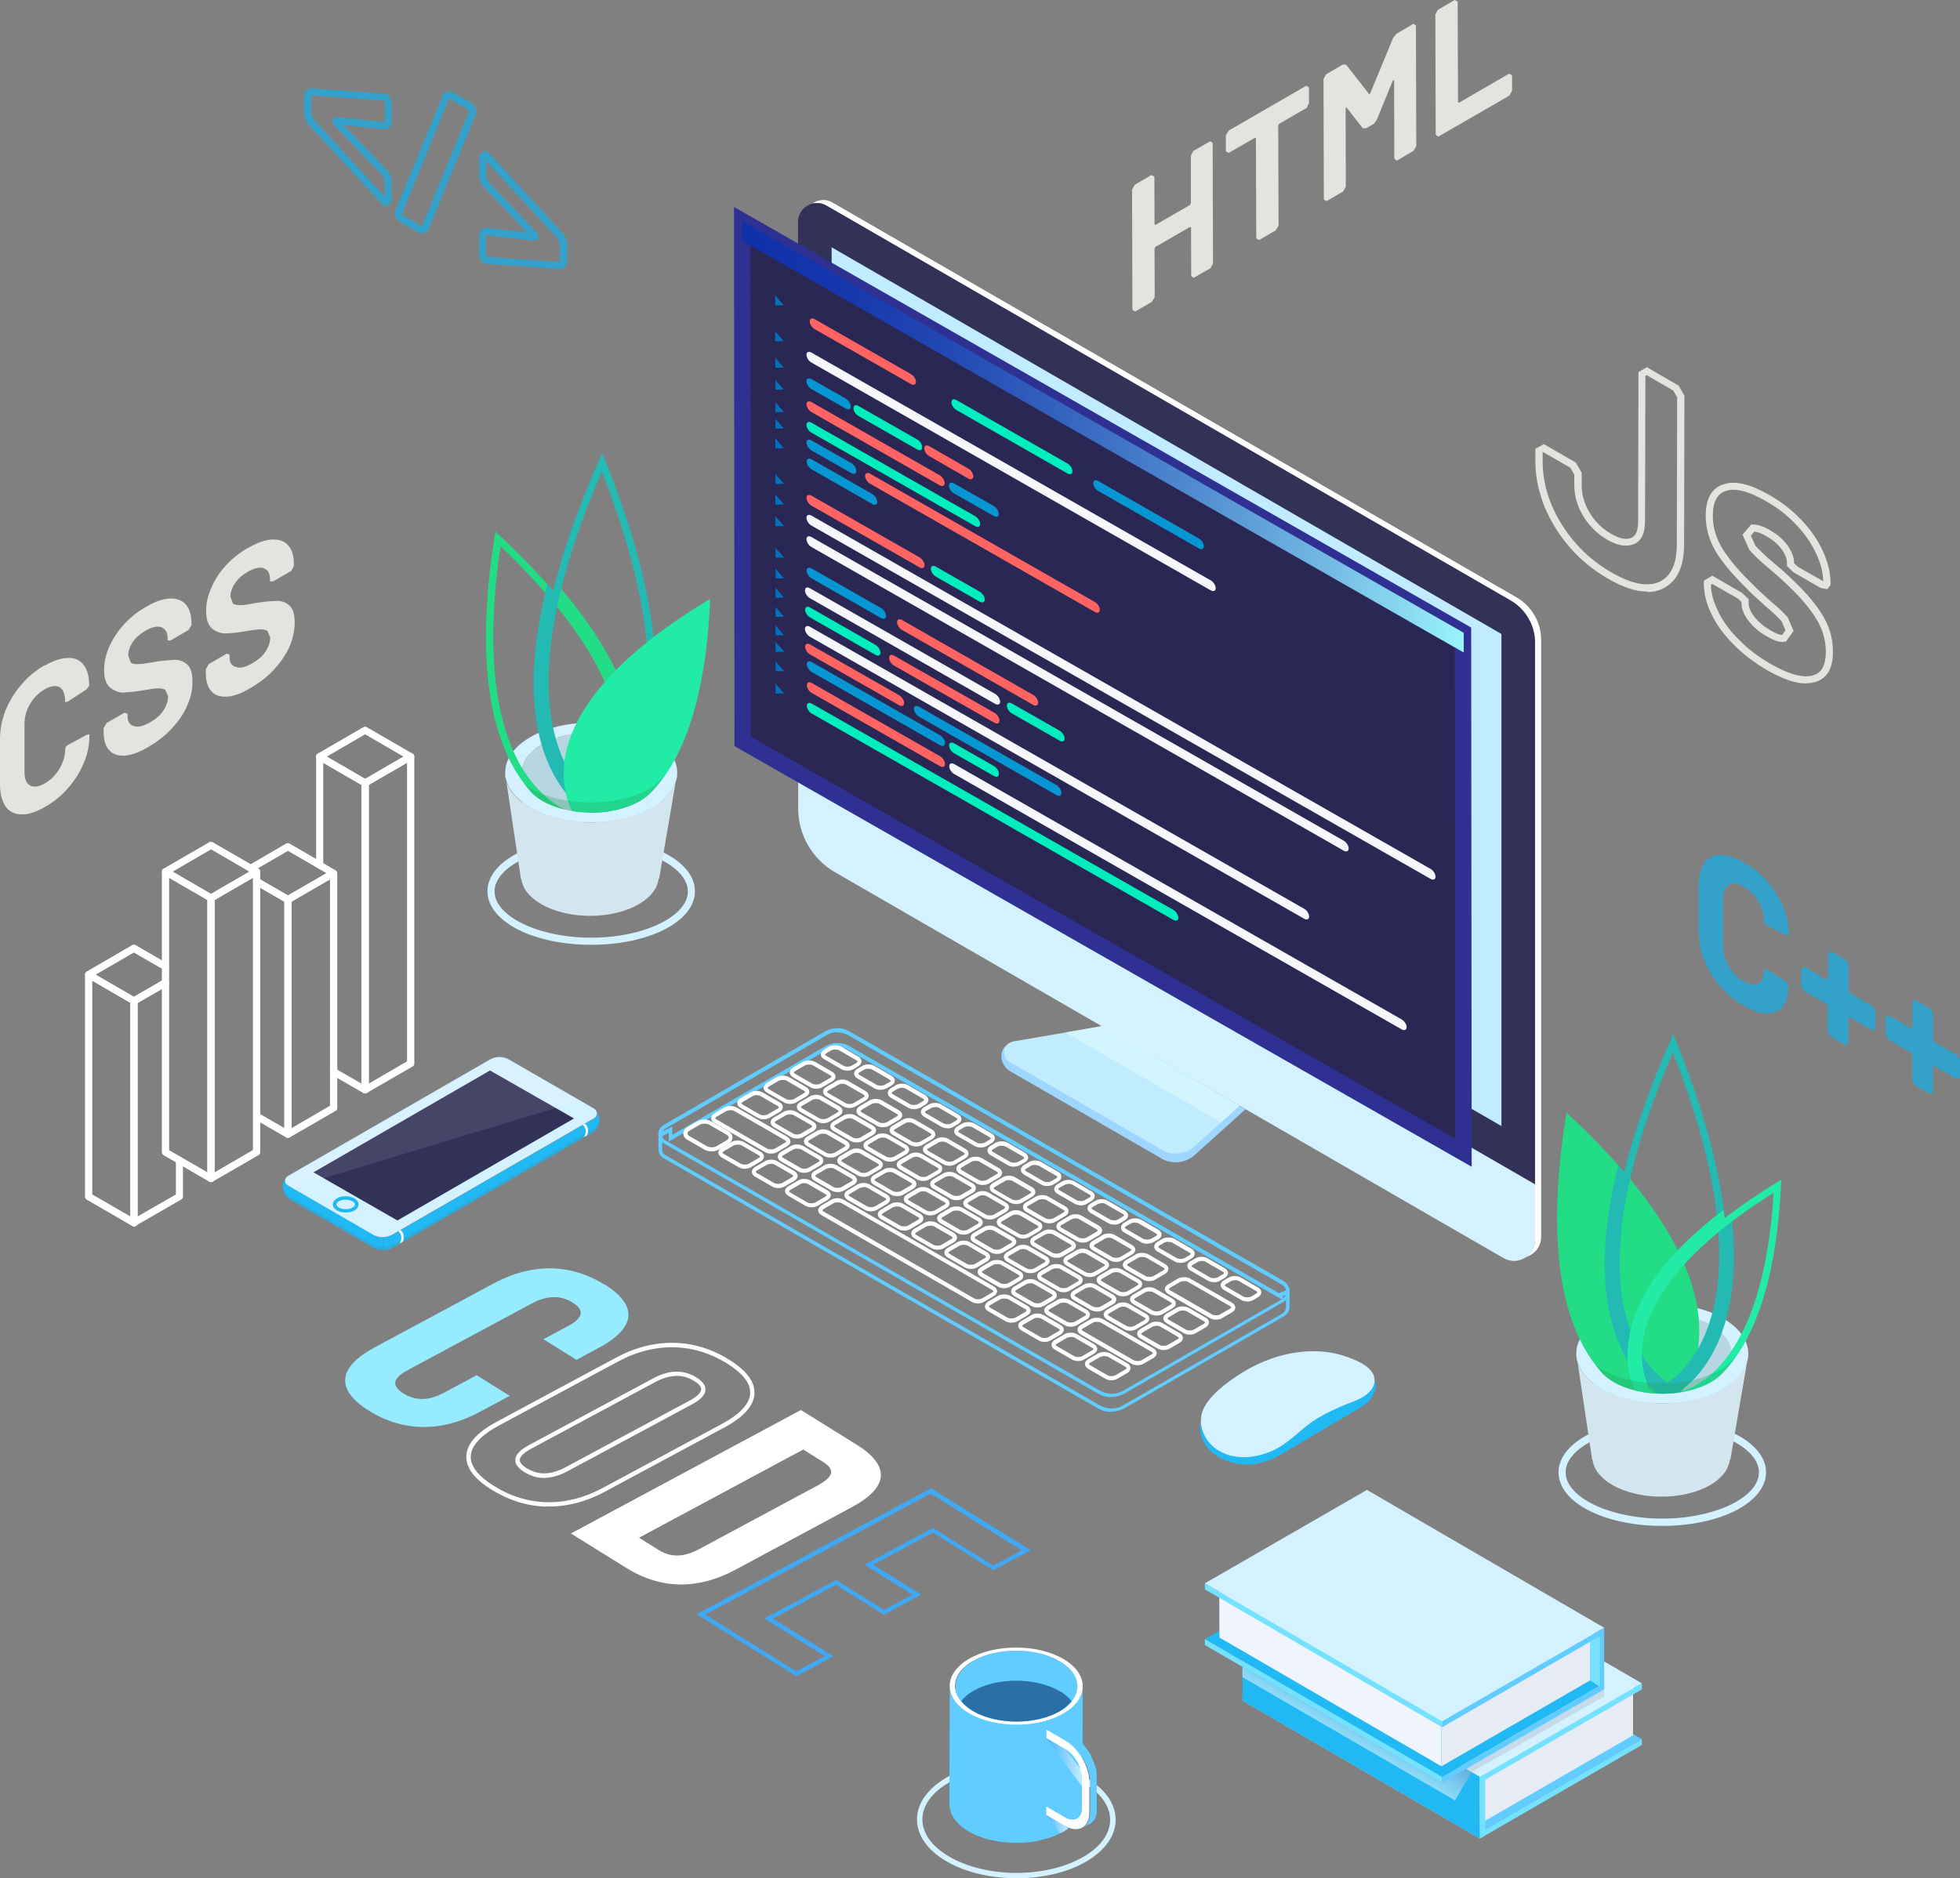 <?xml version="1.0" encoding="UTF-8"?>
<svg xmlns="http://www.w3.org/2000/svg" xmlns:xlink="http://www.w3.org/1999/xlink" viewBox="0 0 116 111.19">
  <rect x="0" y="0" width="116" height="111.19" fill="#808080" stroke="none"/>
  <defs>
    <style>
      .cls-1 {
        fill: #e2e4dd;
      }

      .cls-1, .cls-2, .cls-3, .cls-4, .cls-5, .cls-6, .cls-7, .cls-8, .cls-9, .cls-10, .cls-11, .cls-12, .cls-13, .cls-14, .cls-15, .cls-16, .cls-17, .cls-18, .cls-19, .cls-20, .cls-21, .cls-22, .cls-23, .cls-24, .cls-25, .cls-26, .cls-27, .cls-28, .cls-29, .cls-30, .cls-31, .cls-32, .cls-33, .cls-34, .cls-35, .cls-36, .cls-37, .cls-38, .cls-39, .cls-40 {
        stroke-width: 0px;
      }

      .cls-41 {
        clip-path: url(#clippath);
      }

      .cls-2 {
        fill: #21b9f4;
      }

      .cls-3 {
        fill: #b7d6e2;
      }

      .cls-4 {
        fill: none;
      }

      .cls-5 {
        fill: #d4f1ff;
      }

      .cls-6, .cls-10, .cls-42, .cls-14, .cls-15, .cls-16, .cls-18, .cls-37 {
        mix-blend-mode: multiply;
      }

      .cls-6, .cls-18 {
        opacity: .3;
      }

      .cls-6, .cls-30 {
        fill: #d3e6ef;
      }

      .cls-7 {
        fill: #c5c5c5;
      }

      .cls-8 {
        fill: #dcdcdc;
      }

      .cls-9 {
        fill: #2a6fa7;
      }

      .cls-10 {
        fill: #627684;
        opacity: .2;
      }

      .cls-11 {
        fill: #33a1c9;
      }

      .cls-12 {
        fill: #c1ecff;
      }

      .cls-43 {
        clip-path: url(#clippath-1);
      }

      .cls-13 {
        fill: #22eba5;
      }

      .cls-14 {
        fill: url(#linear-gradient-3);
      }

      .cls-14, .cls-15 {
        opacity: .6;
      }

      .cls-15 {
        fill: url(#linear-gradient-4);
      }

      .cls-16 {
        fill: #b9c4d6;
      }

      .cls-16, .cls-37 {
        opacity: .5;
      }

      .cls-17 {
        fill: #e6ebf4;
      }

      .cls-18 {
        fill: #229d57;
      }

      .cls-19 {
        fill: #3fa9f5;
      }

      .cls-20 {
        fill: #22dd86;
      }

      .cls-21 {
        fill: #60ccff;
      }

      .cls-22 {
        fill: #22bab3;
      }

      .cls-23 {
        fill: #0696d2;
      }

      .cls-24 {
        fill: #2e3192;
      }

      .cls-25 {
        fill: #f0f4fc;
      }

      .cls-26 {
        fill: #d2f4ff;
      }

      .cls-27 {
        fill: #96ebff;
      }

      .cls-28 {
        fill: #74e2ff;
      }

      .cls-29 {
        fill: url(#linear-gradient-2);
      }

      .cls-31 {
        fill: #323157;
      }

      .cls-44 {
        isolation: isolate;
      }

      .cls-32 {
        fill: #2a2754;
      }

      .cls-33, .cls-36 {
        fill: #fff;
      }

      .cls-34 {
        fill: #00edbd;
      }

      .cls-35 {
        fill: #ff6462;
      }

      .cls-36 {
        opacity: .1;
      }

      .cls-37 {
        fill: url(#linear-gradient);
      }

      .cls-38 {
        fill: #9ed6ff;
      }

      .cls-39 {
        fill: #f6f7fb;
      }

      .cls-40 {
        fill: #0071bc;
      }
    </style>
    <clipPath id="clippath">
      <path class="cls-4" d="M105.44,69.83c-1.31.78-2.42,1.55-3.37,2.29-.3-2.83-1.19-6.4-3.04-10.9-1.42,3.16-2.34,5.86-2.9,8.17-.95-1.11-2.07-2.28-3.42-3.52-1.4,8.56.05,12.92,1.88,15.14.01.02.03.03.04.05.09.11.18.22.27.32h.01c.16.15.35.3.58.43,1.6.93,4.2.93,5.79,0,.23-.13.41-.28.57-.43h0c1.69-1.67,3.3-4.99,3.57-11.54Z"/>
    </clipPath>
    <linearGradient id="linear-gradient" x1="-812.9" y1="102.86" x2="-813.85" y2="101.23" gradientTransform="translate(-733.21) rotate(-180) scale(1 -1)" gradientUnits="userSpaceOnUse">
      <stop offset="0" stop-color="#fff"/>
      <stop offset="1" stop-color="#a6adc9"/>
    </linearGradient>
    <linearGradient id="linear-gradient-2" x1="74.67" y1="166.95" x2="135.24" y2="166.95" gradientTransform="translate(-8.86 -137.22) rotate(30.08) scale(.82 .62) skewX(23.92)" gradientUnits="userSpaceOnUse">
      <stop offset="0" stop-color="#1131aa"/>
      <stop offset=".11" stop-color="#1536ac"/>
      <stop offset=".25" stop-color="#2147b3"/>
      <stop offset=".42" stop-color="#3463bf"/>
      <stop offset=".6" stop-color="#508acf"/>
      <stop offset=".79" stop-color="#73bbe4"/>
      <stop offset=".99" stop-color="#9ef7fd"/>
      <stop offset="1" stop-color="#a1fbff"/>
    </linearGradient>
    <linearGradient id="linear-gradient-3" x1="67.27" y1="104.31" x2="65.22" y2="104.31" gradientTransform="translate(-3.32)" gradientUnits="userSpaceOnUse">
      <stop offset="0" stop-color="#fff"/>
      <stop offset="1" stop-color="#34a1ff"/>
    </linearGradient>
    <linearGradient id="linear-gradient-4" x1="66.46" y1="107.99" x2="65.21" y2="107.99" xlink:href="#linear-gradient-3"/>
    <clipPath id="clippath-1">
      <path class="cls-4" d="M42.05,35.43c-1.31.78-2.42,1.55-3.37,2.29-.3-2.83-1.19-6.4-3.04-10.9-1.42,3.16-2.34,5.86-2.9,8.17-.95-1.11-2.07-2.28-3.42-3.52-1.4,8.56.05,12.92,1.88,15.14.01.02.03.03.04.05.09.11.18.22.27.32h.01c.16.15.35.3.58.43,1.6.93,4.2.93,5.79,0,.23-.13.41-.28.57-.43h0c1.69-1.67,3.3-4.99,3.57-11.54Z"/>
    </clipPath>
  </defs>
  <g class="cls-44">
    <g id="Objects">
      <g>
        <path class="cls-21" d="M65.78,83.59c-.28,0-.56-.07-.81-.22l-25.7-14.81c-.19-.11-.29-.29-.3-.51v-.08s0-.88,0-.88l.82-.4v.49l9.05-5.24c.45-.26,1-.26,1.45,0l25.43,14.63v-.02l.6-.26v1.14c-.04.21-.16.4-.36.51l-9.38,5.41c-.25.14-.53.22-.81.22ZM39.18,67.87h.01v.12c-.02.17.05.32.19.39l25.7,14.81c.43.25.97.25,1.4,0l9.38-5.41c.16-.09.25-.25.25-.43v-.71s-.18.08-.18.08v.24l-.16-.09-25.59-14.72c-.38-.22-.86-.22-1.24,0l-9.36,5.43v-.52l-.39.19v.64Z"/>
        <path class="cls-21" d="M65.78,82.71c-.28,0-.56-.07-.81-.22l-25.7-14.81c-.19-.11-.31-.31-.31-.54,0-.22.12-.43.31-.54l9.56-5.54c.45-.26,1-.26,1.45,0l25.68,14.77c.22.13.36.36.36.62,0,.26-.13.49-.36.62l-9.38,5.41c-.25.14-.53.22-.81.22ZM49.56,61.1c-.22,0-.43.06-.62.17l-9.56,5.54c-.13.07-.2.21-.2.35,0,.15.08.28.21.35l25.7,14.81c.43.25.97.25,1.4,0l9.38-5.41c.16-.09.25-.25.25-.43,0-.18-.09-.34-.25-.43l-25.68-14.77c-.19-.11-.4-.16-.62-.16Z"/>
      </g>
      <g>
        <path class="cls-2" d="M74.29,82.63l4.02-1.1,1.86.89,1.17-.74s.06.17.06.18c.03.16.02.33-.03.48-.2.67-.89,1.01-1.44,1.33-1.4.81-2.75,1.64-4.15,2.45-.59.34-1.28.58-1.97.58-1.12,0-2.46-.59-2.73-1.79-.04-.18-.05-.37-.04-.55.01-.2.06-.4.12-.58l3.14-1.16Z"/>
        <path class="cls-5" d="M80.54,80.67c.31.18.6.4.73.69.24.53-.08,1-.53,1.29-.29.19-.61.31-.93.43-.64.25-1.27.54-1.87.9-.84.51-1.49,1.29-2.35,1.76-1.04.56-2.39.76-3.44.15-.87-.5-1.38-1.64-.88-2.58.42-.79,1.33-1.46,2.07-1.94,1.83-1.2,4.27-1.81,6.4-1.04.24.09.53.2.8.35Z"/>
      </g>
      <g>
        <g>
          <path class="cls-38" d="M68.74,68.58l-8.98-5.18c-.54-.31-.86-1.4.23-1.75l5.22-.56,8.5,4.58-3,2.7c-.54.49-1.34.58-1.98.21Z"/>
          <path class="cls-12" d="M68.74,68.05l-8.98-5.18c-.54-.31-.39-1.13.23-1.22l5.22-.9,8.14,4.71-2.64,2.39c-.54.49-1.34.58-1.98.21Z"/>
        </g>
        <g class="cls-42">
          <polygon class="cls-26" points="65.22 60.74 73.36 65.46 72.27 66.44 63.05 61.12 65.22 60.74"/>
        </g>
        <g>
          <path class="cls-33" d="M90.85,73.4v-35.34c0-1.04-.55-2-1.46-2.52L48.91,12.17c-.28-.16-.58-.19-.85-.11.34-.24.8-.31,1.21-.07l40.48,23.37c.9.52,1.46,1.48,1.46,2.52v35.34c0,.59-.4,1.05-.9,1.19.32-.22.54-.58.54-1.01Z"/>
          <g>
            <path class="cls-31" d="M47.23,13.14c0-.86.93-1.4,1.68-.97l40.48,23.37c.9.52,1.46,1.48,1.46,2.52v32.05l-43.62-25.18V13.14Z"/>
            <path class="cls-5" d="M90.85,70.12v3.28c0,.96-1.04,1.55-1.86,1.08l-39.58-22.85c-1.34-.78-2.17-2.21-2.17-3.76v-2.93l43.62,25.18Z"/>
          </g>
          <polygon class="cls-12" points="49.22 43.77 88.86 66.66 88.86 37.53 49.22 14.64 49.22 43.77"/>
        </g>
      </g>
      <g>
        <g>
          <g>
            <path class="cls-5" d="M98.38,90.33c-3.44,0-6.14-1.39-6.14-3.17s2.7-3.17,6.14-3.17,6.14,1.39,6.14,3.17-2.7,3.17-6.14,3.17ZM98.38,84.42c-3.1,0-5.72,1.26-5.72,2.74s2.62,2.74,5.72,2.74,5.72-1.26,5.72-2.74-2.62-2.74-5.72-2.74Z"/>
            <g>
              <path class="cls-3" d="M101.26,78.45c-.18-.11-.38-.2-.59-.28-.01,0-.02,0-.03-.01-.03-.01-.07-.02-.1-.03-.12-.04-.24-.09-.36-.12-.07-.02-.14-.03-.2-.05-.04,0-.08-.02-.12-.03-.04,0-.07-.02-.1-.03-.13-.03-.27-.05-.41-.07-.05,0-.1-.01-.15-.02-.03,0-.07,0-.1-.01-.05,0-.1-.01-.15-.02-.13-.01-.27-.02-.4-.02-.04,0-.08,0-.12,0-.04,0-.07,0-.11,0-.06,0-.12,0-.19,0-.15,0-.3.02-.45.03-.02,0-.03,0-.05,0-.04,0-.08.01-.12.02-.12.01-.24.03-.36.05-.05,0-.1.03-.15.04-.14.03-.27.06-.41.1-.07.02-.15.03-.22.05-.03.01-.06.03-.09.04-.28.1-.56.21-.8.35-.02,0-.03.02-.05.03-.08.05-.14.1-.21.15-.1.07-.2.14-.28.21,0,0-.02.01-.03.02-.1.09-.18.18-.25.27-.02.02-.03.04-.04.07-.02.02-.03.04-.05.07-.02.04-.05.07-.07.11-.04.08-.08.15-.11.23,0,.01,0,.02-.01.04,0,.02,0,.03-.01.05-.02.05-.03.1-.04.15-.02.08-.02.16-.03.24,0,.01,0,.02,0,.04l-.02,5.31c0-.14.03-.28.07-.42,0-.02,0-.03.01-.05.04-.13.11-.26.19-.38.02-.02.03-.05.05-.07.09-.12.2-.24.32-.36.08-.07.19-.14.28-.21.09-.06.16-.13.26-.18.24-.14.52-.25.8-.35.1-.03.2-.06.31-.09.13-.04.27-.07.41-.1.17-.03.33-.06.5-.09.04,0,.08-.01.12-.02.23-.02.46-.04.69-.04.04,0,.07,0,.11,0,.23,0,.45.01.68.04.03,0,.07,0,.1.01.22.03.44.06.66.11.04,0,.08.02.12.03.19.05.38.11.57.17.03.01.07.02.1.03.22.08.43.18.62.29.81.47,1.21,1.08,1.21,1.69l.02-5.31c0-.61-.4-1.22-1.21-1.69Z"/>
              <path class="cls-30" d="M103.47,80.14c0,.18-.03.35-.09.52,0,.02,0,.04-.02.06-.06.16-.14.32-.24.47-.02.03-.04.06-.06.08-.11.15-.25.3-.4.45-.1.09-.23.17-.35.26-.11.08-.2.16-.32.23-.3.18-.65.32-1,.44-.13.04-.25.08-.38.12-.17.05-.34.09-.51.13-.2.04-.41.08-.62.11-.05,0-.1.02-.15.02-.28.03-.57.05-.86.05-.05,0-.09,0-.14,0-.28,0-.57-.02-.85-.05-.04,0-.08,0-.13-.01-.28-.03-.55-.08-.82-.14-.05-.01-.1-.02-.14-.04-.24-.06-.48-.13-.7-.21-.04-.02-.09-.03-.13-.04-.27-.11-.53-.23-.77-.37-1-.58-1.5-1.34-1.5-2.1l.94,6.29h.02c.07.55.45,1.08,1.18,1.5,1.6.92,4.2.92,5.79,0,.72-.42,1.09-.95,1.16-1.5h.03l1.07-6.26Z"/>
              <path class="cls-5" d="M101.97,78.04c1.99,1.15,2,3.02.02,4.17-1.98,1.15-5.21,1.15-7.2,0-1.99-1.15-2-3.02-.02-4.17,1.98-1.15,5.21-1.15,7.2,0ZM95.5,81.8c1.6.93,4.2.93,5.79,0,1.59-.92,1.58-2.42-.03-3.35-1.6-.92-4.2-.92-5.78,0-1.59.92-1.58,2.43.02,3.35"/>
            </g>
          </g>
          <path class="cls-6" d="M95.64,82.75l-.13-.04c-.28-.11-.55-.23-.79-.37-.46-.26-.82-.57-1.08-.9l.73,4.82h.02l.02.12c.07.53.46,1.02,1.11,1.39.26.15.56.27.87.37l-.16-5.22c-.19-.05-.38-.11-.56-.17Z"/>
        </g>
        <g class="cls-41">
          <g>
            <path class="cls-20" d="M98.73,83.33s6.9-5.54-6.02-17.46c-2.83,17.35,6.02,17.46,6.02,17.46Z"/>
            <path class="cls-22" d="M98.66,82.79l-.17-.08c-.32-.15-7.85-3.92.15-21.67l.4-.9.37.91c7.39,18-.25,21.52-.58,21.66l-.17.07ZM99.01,62.31c-6.32,14.64-1.35,18.85-.33,19.53,1.05-.64,6.15-4.69.33-19.53Z"/>
            <path class="cls-13" d="M98.12,83.47c-.35,0-.56-.04-.59-.04l-.15-.03-.1-.12c-.05-.06-1.3-1.61-.86-4.14.56-3.25,3.52-6.5,8.8-9.67l.67-.4-.03.79c-.26,6.16-1.7,10.32-4.29,12.36-1.37,1.08-2.72,1.27-3.46,1.27ZM97.84,82.61c.45.04,1.81.04,3.23-1.09,1.57-1.25,3.49-4.16,3.9-10.91-5.75,3.61-7.38,6.69-7.72,8.67-.3,1.77.34,2.96.59,3.33Z"/>
          </g>
          <path class="cls-4" d="M105.44,69.83c-1.31.78-2.42,1.55-3.37,2.29-.3-2.83-1.19-6.4-3.04-10.9-1.42,3.16-2.34,5.86-2.9,8.17-.95-1.11-2.07-2.28-3.42-3.52-1.4,8.56.05,12.92,1.88,15.14.01.02.03.03.04.05.09.11.18.22.27.32h.01c.16.15.35.3.58.43,1.6.93,4.2.93,5.79,0,.23-.13.41-.28.57-.43h0c1.69-1.67,3.3-4.99,3.57-11.54Z"/>
          <path class="cls-18" d="M102.27,80.77h-.01c-.18.15-.39.3-.65.43-1.8.92-4.74.92-6.55,0-.26-.13-.47-.27-.65-.43.06.08.12.16.18.24.01.02.03.03.04.05.09.11.18.22.27.32h.01c.16.15.35.3.58.43,1.6.93,4.2.93,5.79,0,.23-.13.41-.28.57-.43h0c.3-.3.61-.66.9-1.08-.16.17-.33.33-.49.48Z"/>
        </g>
      </g>
      <g>
        <g>
          <g>
            <g>
              <path class="cls-2" d="M22.07,73.08l-5.03-2.91c-.18-.1-.2-.33-.08-.48h0s-.5.5-.01,1.16h0s.05.06.09.09l5.03,2.91c.18.1.38.16.59.16v-.77c-.2,0-.41-.05-.59-.16Z"/>
              <path class="cls-2" d="M35.28,65.73h0c.11.15.08.37-.09.47l-11.94,6.89c-.18.1-.38.16-.58.16v.77c.2,0,.4-.05.58-.16l11.94-6.89s.08-.06.1-.1h0c.43-.57-.01-1.13-.01-1.13Z"/>
            </g>
            <g>
              <g>
                <path class="cls-5" d="M35.18,65.64l-5.04-2.91c-.36-.21-.8-.21-1.16,0l-11.95,6.89c-.21.12-.21.43,0,.55l5.03,2.91c.36.21.81.21,1.17,0l11.94-6.89c.21-.12.21-.43,0-.55Z"/>
                <polygon class="cls-31" points="29 63.37 33.97 66.21 23.52 72.25 18.55 69.4 29 63.37"/>
              </g>
              <path class="cls-10" d="M35.29,66.69h0s-.06.07-.1.1l-11.94,6.89c-.36.21-.81.21-1.17,0l-5.03-2.91s-.07-.05-.09-.08h0c-.14-.18-.19-.35-.21-.5-.02.19.02.42.21.67h0s.05.06.09.09l5.03,2.91c.36.21.81.21,1.17,0l11.94-6.89s.08-.06.1-.1h0c.17-.22.2-.44.18-.63-.01.14-.07.3-.18.45Z"/>
            </g>
            <path class="cls-33" d="M34.47,66.6l.14-.08c.08.05.18.16.19.38,0,.1,0,.2-.05.3l-.22.13c.11-.1.14-.26.13-.4-.02-.24-.13-.31-.19-.34Z"/>
            <path class="cls-33" d="M23.56,72.9l.14-.08c.08.05.18.16.19.38,0,.1,0,.2-.05.3l-.22.13c.11-.1.14-.26.13-.4-.02-.24-.13-.31-.19-.34Z"/>
          </g>
          <path class="cls-36" d="M30.11,62.79c-.17-.1-.36-.15-.55-.15s-.38.05-.55.15l-11.95,6.89c-.08.05-.13.13-.13.22s.05.17.13.22l.29.17,16.89-5.11-4.14-2.39Z"/>
        </g>
        <path class="cls-2" d="M20.47,71.78c-.19,0-.37-.04-.52-.12-.16-.09-.25-.22-.25-.36,0-.14.09-.27.24-.36.29-.17.74-.17,1.03,0,.16.09.25.22.25.36s-.09.27-.24.36c-.14.08-.33.12-.52.12ZM20.46,71.02c-.15,0-.3.03-.41.1-.09.05-.14.11-.14.18,0,.06.05.13.14.18.22.13.6.13.82,0,.09-.05.14-.11.14-.18s-.05-.13-.14-.18h0c-.11-.06-.26-.1-.41-.1Z"/>
      </g>
      <g>
        <g>
          <path class="cls-33" d="M21.61,46.56s-.07,0-.11-.03l-2.69-1.56c-.07-.04-.11-.11-.11-.18s.04-.15.11-.18l2.69-1.56c.06-.04.15-.04.21,0l2.7,1.56c.07.04.11.11.11.18s-.04.15-.11.18l-2.7,1.56s-.07.03-.11.03ZM19.34,44.79l2.27,1.32,2.27-1.32-2.27-1.32-2.27,1.32Z"/>
          <path class="cls-33" d="M21.61,64.73s-.07,0-.11-.03c-.07-.04-.11-.11-.11-.18v-18.17c0-.08.04-.15.11-.18l2.7-1.56c.06-.04.15-.04.21,0,.07.04.11.11.11.18v18.17c0,.08-.04.15-.11.18l-2.7,1.56s-.07.03-.11.03ZM21.82,46.47v17.68l2.27-1.32v-17.68l-2.27,1.32Z"/>
          <path class="cls-33" d="M21.61,64.73s-.07,0-.11-.03l-1.86-1.07c-.1-.06-.14-.19-.08-.29.06-.1.19-.14.29-.08l1.55.89v-17.68l-2.27-1.31v6.06c0,.12-.09.21-.21.21s-.21-.09-.21-.21v-6.43c0-.08.04-.15.11-.18.07-.04.15-.04.21,0l2.69,1.56c.07.04.11.11.11.18v18.17c0,.08-.04.15-.11.18-.03.02-.07.03-.11.03Z"/>
        </g>
        <g>
          <path class="cls-33" d="M17.04,53.47s-.07,0-.11-.03l-1.85-1.08c-.1-.06-.14-.19-.08-.29.06-.1.19-.14.29-.08l1.75,1.01,2.28-1.31-2.28-1.32-2.08,1.21c-.1.06-.23.02-.29-.08-.06-.1-.02-.23.08-.29l2.18-1.27c.07-.04.15-.04.21,0l2.7,1.57c.07.04.1.11.1.18s-.04.15-.1.18l-2.7,1.56s-.07.03-.11.03Z"/>
          <path class="cls-33" d="M17.05,67.36s-.07,0-.11-.03c-.07-.04-.11-.11-.11-.18v-13.89c0-.08.04-.15.11-.18l2.7-1.56c.06-.04.15-.04.21,0,.07.04.11.11.11.18v13.89c0,.08-.04.15-.11.18l-2.7,1.56s-.07.03-.11.03ZM17.26,53.38v13.4l2.27-1.32v-13.4l-2.27,1.32Z"/>
          <path class="cls-33" d="M17.04,67.36s-.07,0-.11-.03l-1.85-1.07c-.1-.06-.14-.19-.08-.29.06-.1.19-.14.29-.08l1.54.89v-13.4l-1.75-1.01c-.1-.06-.14-.19-.08-.29.06-.1.19-.14.29-.08l1.85,1.08c.07.04.11.11.11.18v13.89c0,.08-.04.15-.11.18-.03.02-.07.03-.11.03Z"/>
        </g>
        <g>
          <path class="cls-33" d="M12.49,53.37s-.07,0-.11-.03l-2.69-1.56c-.07-.04-.11-.11-.11-.18s.04-.15.11-.18l2.69-1.56c.06-.04.15-.04.21,0l2.7,1.56c.07.04.11.11.11.18s-.04.15-.11.18l-2.7,1.56s-.07.03-.11.03ZM10.22,51.6l2.27,1.32,2.27-1.32-2.27-1.32-2.27,1.32Z"/>
          <path class="cls-33" d="M12.49,69.98s-.07,0-.11-.03c-.07-.04-.11-.11-.11-.18v-16.61c0-.08.04-.15.11-.18l2.7-1.56c.06-.04.15-.04.21,0,.07.04.11.11.11.18v16.61c0,.08-.04.15-.11.18l-2.7,1.56s-.07.03-.11.03ZM12.7,53.28v16.12l2.27-1.32v-16.12l-2.27,1.32Z"/>
          <path class="cls-33" d="M12.49,69.98s-.07,0-.11-.03l-2.69-1.56c-.07-.04-.11-.11-.11-.18v-16.61c0-.08.04-.15.11-.18.07-.04.15-.04.21,0l2.69,1.56c.07.04.11.11.11.18v16.61c0,.08-.04.15-.11.18-.03.02-.07.03-.11.03ZM10.01,68.09l2.27,1.31v-16.12l-2.27-1.32v16.12Z"/>
        </g>
        <g>
          <path class="cls-33" d="M7.93,59.46s-.07,0-.11-.03l-2.68-1.56c-.06-.04-.1-.11-.1-.18s.04-.15.1-.18l2.68-1.56c.07-.04.15-.04.21,0l1.86,1.08c.1.06.14.19.08.29-.06.1-.19.13-.29.08l-1.76-1.01-2.26,1.31,2.26,1.31,1.76-1.01c.1-.06.23-.02.29.08.06.1.02.23-.08.29l-1.86,1.08s-.07.03-.11.03Z"/>
          <path class="cls-33" d="M7.93,72.6s-.07,0-.11-.03c-.07-.04-.11-.11-.11-.18v-13.14c0-.08.04-.15.11-.18l1.86-1.08c.1-.06.23-.02.29.08.06.1.02.23-.08.29l-1.76,1.01v12.65l2.28-1.31v-2.02c0-.12.1-.21.21-.21s.21.1.21.21v2.14c0,.08-.04.15-.11.18l-2.7,1.56s-.07.03-.11.03Z"/>
          <path class="cls-33" d="M7.94,72.61s-.07-.01-.11-.03l-2.69-1.56c-.07-.04-.11-.11-.11-.18v-13.14c0-.08.04-.15.11-.18.07-.04.15-.04.21,0l2.69,1.56c.07.04.11.11.11.18v13.14c0,.08-.04.15-.11.18-.03.02-.07.03-.11.03ZM5.46,70.71l2.27,1.31v-12.65l-2.27-1.32v12.65Z"/>
        </g>
      </g>
      <g>
        <g>
          <g>
            <g class="cls-44">
              <polygon class="cls-21" points="73.53 100.33 87.58 108.49 97.17 102.95 83.13 94.79 73.53 100.33"/>
              <polygon class="cls-7" points="73.53 100.33 73.54 100.68 87.58 108.84 87.58 108.49 73.53 100.33"/>
              <polygon class="cls-28" points="87.58 108.49 87.58 108.84 97.17 103.3 97.17 102.95 87.58 108.49"/>
            </g>
            <g class="cls-44">
              <polygon class="cls-8" points="74.29 97.32 87.57 105.04 96.65 99.8 83.36 92.08 74.29 97.32"/>
              <polygon class="cls-7" points="74.29 97.32 74.3 100.25 87.58 107.97 87.57 105.04 74.29 97.32"/>
              <polygon class="cls-17" points="87.57 105.04 87.58 107.97 96.65 102.73 96.65 99.8 87.57 105.04"/>
            </g>
            <g class="cls-44">
              <polygon class="cls-5" points="73.53 97.03 87.58 105.19 97.17 99.65 83.13 91.49 73.53 97.03"/>
              <polygon class="cls-2" points="73.53 97.03 73.54 100.68 87.58 108.84 87.58 105.19 73.53 97.03"/>
              <polygon class="cls-28" points="87.58 105.19 87.58 105.54 97.17 100.01 97.17 99.65 87.58 105.19"/>
            </g>
          </g>
          <polygon class="cls-28" points="87.58 105.19 87.58 108.84 87.9 108.65 87.9 105.01 87.58 105.19"/>
        </g>
        <g>
          <polygon class="cls-2" points="71.31 97.03 85.35 105.19 94.94 99.65 80.9 91.49 71.31 97.03"/>
          <polygon class="cls-28" points="71.31 97.03 71.31 97.38 85.35 105.54 85.35 105.19 71.31 97.03"/>
          <g class="cls-44">
            <polygon class="cls-8" points="72.16 94.01 85.3 101.63 94.37 96.39 81.23 88.77 72.16 94.01"/>
            <polygon class="cls-25" points="72.16 94.01 72.17 96.94 85.31 104.56 85.3 101.63 72.16 94.01"/>
            <polygon class="cls-17" points="85.3 101.63 85.31 104.56 94.38 99.32 94.37 96.39 85.3 101.63"/>
          </g>
          <g class="cls-44">
            <polygon class="cls-5" points="71.31 93.73 85.35 101.9 94.94 96.36 80.9 88.2 71.31 93.73"/>
            <polygon class="cls-28" points="71.31 93.73 71.31 94.09 85.35 102.25 85.35 101.9 71.31 93.73"/>
            <polygon class="cls-21" points="85.35 101.9 85.35 102.25 94.94 96.71 94.94 96.36 85.35 101.9"/>
          </g>
          <polygon class="cls-28" points="94.76 96.81 94.76 99.89 94.1 99.48 94.1 97.19 94.76 96.81"/>
          <polygon class="cls-21" points="94.94 96.66 94.69 96.81 94.69 99.8 94.94 99.65 94.94 96.66"/>
          <polygon class="cls-21" points="85.35 105.19 85.35 105.54 94.94 100.01 94.94 99.65 85.35 105.19"/>
        </g>
        <polygon class="cls-16" points="94.94 100.01 86.77 104.72 87.1 104.91 94.94 100.42 94.94 100.01"/>
        <polygon class="cls-37" points="87.1 104.91 86.11 106.58 73.53 99.28 73.53 98.68 85.35 105.54 86.77 104.72 87.1 104.91"/>
      </g>
      <g>
        <path class="cls-1" d="M2.63,39.39c-.53.31-.98.67-1.38,1.16-.4.46-.71.98-.93,1.52C.11,42.63,0,43.17,0,43.74v2.7c0,.57.12,1,.34,1.32.22.29.53.45.93.45.4.02.86-.14,1.39-.44s.98-.67,1.38-1.13c.4-.46.71-.95.93-1.5.22-.52.33-1.07.32-1.61v-.06s-.16.03-.16.03l-1.09.59-.13.09-.05.14c0,.4-.11.8-.33,1.17-.22.38-.51.67-.87.88-.36.21-.66.25-.88.13-.22-.12-.33-.4-.33-.79v-2.83c0-.42.1-.82.32-1.19.22-.38.51-.67.87-.88.36-.21.66-.25.88-.13.22.13.33.4.33.82v.06s.15-.02.15-.02l.05-.03,1.07-.7.16-.22c0-.54-.11-.94-.33-1.23-.22-.29-.53-.43-.93-.41-.4,0-.86.16-1.39.46"/>
        <path class="cls-1" d="M8.63,35.93c-.47.27-.91.61-1.27,1.01-.38.41-.67.85-.89,1.33-.2.47-.31.93-.31,1.41,0,.46.11.8.33,1,.22.19.48.31.79.32.33-.02.71-.05,1.17-.13.42-.07.71-.12.89-.12.18,0,.33.02.44.08l.17.39c0,.25-.09.53-.25.8-.18.29-.44.52-.8.73-.4.23-.73.32-.98.23-.24-.07-.37-.25-.37-.56v-.17s-.18-.06-.18-.06l-1.06.61-.18.31v.19c0,.5.11.88.33,1.11.22.25.53.34.93.32.4-.02.88-.21,1.4-.52.53-.31.98-.65,1.37-1.08.4-.42.71-.87.91-1.34.22-.48.33-.96.32-1.45,0-.5-.11-.84-.33-1.02-.22-.19-.48-.27-.75-.26-.29.02-.66.04-1.15.12-.42.07-.75.14-.95.13-.22.02-.36-.02-.47-.08l-.15-.42c0-.27.09-.53.25-.78.18-.27.44-.5.76-.69.4-.23.73-.3.97-.2.22.1.35.3.35.64v.13s.16.01.16.01l1.07-.62.18-.29v-.13c0-.5-.13-.87-.35-1.12-.24-.24-.55-.35-.95-.33-.42.03-.88.19-1.4.5"/>
        <path class="cls-1" d="M14.68,32.43c-.49.28-.91.61-1.29,1.02-.38.41-.67.85-.87,1.32-.22.48-.33.94-.32,1.42,0,.46.11.8.33,1,.22.19.49.3.8.31.31-.01.69-.04,1.17-.13.4-.06.69-.11.88-.11.18,0,.33.02.44.08l.17.39c0,.25-.07.52-.25.8-.16.28-.44.52-.8.73-.4.23-.73.32-.97.22-.26-.06-.38-.24-.38-.55v-.17s-.16-.07-.16-.07l-1.07.62-.18.31v.19c0,.5.11.88.33,1.11.22.25.53.34.93.32.4-.02.88-.21,1.4-.52.53-.31.98-.65,1.38-1.09.38-.41.69-.86.91-1.34.2-.47.31-.95.31-1.44,0-.5-.11-.84-.33-1.02-.22-.19-.48-.27-.75-.26-.27.01-.66.04-1.13.11-.44.08-.77.15-.97.14-.2.01-.36-.02-.47-.08l-.15-.42c0-.27.09-.53.27-.79.16-.26.42-.49.75-.68.4-.23.73-.3.97-.2.24.09.35.3.35.64v.13s.18,0,.18,0l1.07-.62.16-.28v-.13c0-.5-.11-.88-.35-1.12-.22-.25-.55-.35-.95-.33-.4.02-.88.19-1.39.49"/>
      </g>
      <g>
        <path class="cls-11" d="M103.21,51.07c-.53-.31-.99-.45-1.4-.45s-.72.16-.94.45c-.22.32-.33.76-.34,1.33v2.72c0,.57.1,1.12.32,1.69.22.55.53,1.07.93,1.55.4.47.86.86,1.4,1.17.53.31.99.45,1.4.47.4,0,.72-.14.94-.43.22-.3.33-.72.33-1.27v-.04s-.16-.16-.16-.16l-1.1-.7-.13-.05-.06.07c0,.42-.11.68-.33.8-.22.13-.52.08-.88-.13-.37-.21-.66-.51-.88-.89-.22-.38-.33-.76-.33-1.18v-2.85c0-.4.12-.68.34-.8.22-.13.52-.08.88.13.37.21.66.51.88.89.22.38.33.78.33,1.18v.08s.15.13.15.13l.04.02,1.1.57.17-.05c0-.53-.11-1.08-.33-1.63-.22-.53-.53-1.03-.93-1.49-.4-.47-.86-.84-1.4-1.14"/>
        <polyline class="cls-11" points="109.25 56.84 108.36 56.33 108.18 56.41 108.18 57.97 108.12 58.01 106.76 57.22 106.6 57.34 106.59 58.37 106.76 58.66 108.12 59.44 108.17 59.54 108.17 61.08 108.35 61.37 109.23 61.88 109.4 61.79 109.4 60.25 109.48 60.23 110.82 61 111 60.92 111.01 59.88 110.82 59.57 109.48 58.79 109.41 58.68 109.41 57.12 109.25 56.84"/>
        <polyline class="cls-11" points="114.25 59.72 113.36 59.21 113.18 59.3 113.17 60.86 113.12 60.89 111.78 60.12 111.59 60.22 111.59 61.26 111.77 61.55 113.11 62.33 113.17 62.42 113.17 63.96 113.35 64.26 114.23 64.77 114.4 64.67 114.4 63.13 114.47 63.11 115.82 63.89 116 63.8 116 62.77 115.82 62.45 114.48 61.68 114.41 61.57 114.41 60.01 114.25 59.72"/>
      </g>
      <g>
        <path class="cls-1" d="M97.51,35.02s-.04,0-.06,0c-.64,0-1.42-.26-2.31-.78-.86-.5-1.58-1.09-2.21-1.81-.63-.71-1.12-1.51-1.52-2.43-.36-.92-.54-1.81-.54-2.65v-.78s.5-.28.5-.28l1.9,1.1.34.6v.72c0,.57.15,1.12.47,1.64.32.53.76.96,1.27,1.25.5.29.9.37,1.2.24.27-.11.4-.43.4-.96l.02-8.85.5-.29,1.88,1.09.34.6-.02,8.79c0,.92-.19,1.6-.58,2.09-.42.49-.95.74-1.6.74ZM91.3,26.81v.54c0,.79.16,1.61.5,2.48.37.87.84,1.63,1.44,2.31.6.69,1.28,1.25,2.1,1.73.83.48,1.53.72,2.1.72.02,0,.04,0,.05,0,.53,0,.94-.19,1.27-.58.32-.4.48-1,.48-1.82l.02-8.67-.23-.4-1.57-.91-.08.04-.02,8.61c0,.71-.22,1.17-.66,1.35-.44.18-.95.1-1.58-.26-.57-.33-1.06-.81-1.42-1.4-.35-.58-.53-1.21-.53-1.86v-.6s-.23-.4-.23-.4l-1.6-.92-.08.04Z"/>
        <path class="cls-1" d="M106.89,40.46c-.62,0-1.38-.26-2.31-.79-.77-.45-1.41-.94-1.96-1.5-.57-.56-1.01-1.16-1.31-1.78-.31-.62-.47-1.25-.47-1.81v-.21l.5-.29,1.76,1.02.39.37v.23c0,.24.11.52.34.81.24.31.55.57.94.8.31.18.53.27.7.28l.2-.28-.22-.52c-.12-.14-.42-.46-.93-.88-.56-.5-.96-.86-1.22-1.15-.74-.73-1.3-1.39-1.7-2.02-.43-.69-.65-1.44-.65-2.21,0-1.05.38-1.68,1.12-1.88.66-.2,1.53.01,2.66.66.76.44,1.38.93,1.9,1.49.54.56.96,1.18,1.26,1.83.3.67.45,1.3.45,1.93v.07l-.19.25-.39-.07-1.61-.93-.39-.37v-.2c0-.23-.11-.51-.32-.8-.21-.29-.51-.55-.92-.78-.26-.15-.49-.24-.69-.26l-.21.24.27.59c.25.28.6.61,1.08,1.02.34.28.64.54.92.81.83.77,1.45,1.47,1.87,2.12.48.72.73,1.51.72,2.34,0,1.03-.39,1.64-1.15,1.81-.14.03-.28.05-.44.05ZM101.26,34.61c0,.49.15,1.03.43,1.59.27.58.69,1.14,1.23,1.67.53.55,1.13,1,1.87,1.43,1.04.6,1.86.83,2.44.7.35-.08.82-.32.83-1.4,0-.74-.22-1.45-.65-2.1-.41-.63-1-1.3-1.81-2.05-.27-.26-.57-.52-.86-.76-.55-.46-.93-.82-1.19-1.12l-.03-.05-.39-.87.51-.6h.1c.3,0,.62.11.99.32.46.26.8.56,1.05.9.26.36.4.72.4,1.05v.02l.22.21,1.51.86c-.02-.52-.15-1.05-.41-1.61-.28-.61-.67-1.19-1.18-1.72-.49-.53-1.07-1-1.8-1.41h0c-1-.58-1.79-.79-2.33-.62-.55.15-.81.63-.82,1.48,0,.69.2,1.36.59,1.98.38.6.91,1.24,1.64,1.95.26.28.65.64,1.19,1.13.4.32.76.67,1,.94l.03.05.33.77-.46.64h-.09c-.27.05-.58-.06-1.04-.32-.45-.26-.8-.56-1.07-.91-.28-.37-.43-.73-.42-1.07v-.05l-.22-.21-1.51-.86-.08.04Z"/>
      </g>
      <g>
        <polyline class="cls-1" points="71.63 8.36 70.62 8.94 70.48 9.21 70.48 12.03 70.42 12.14 68.39 13.31 68.33 13.28 68.32 10.46 68.15 10.36 67.17 10.93 67 11.22 67.02 18.35 67.19 18.44 68.17 17.87 68.34 17.59 68.33 14.7 68.39 14.61 70.42 13.44 70.49 13.45 70.5 16.34 70.64 16.45 71.65 15.87 71.79 15.59 71.77 8.46 71.63 8.36"/>
        <polyline class="cls-1" points="77.32 5.07 72.72 7.73 72.55 8.02 72.55 8.96 72.72 9.05 74.27 8.16 74.33 8.17 74.35 14.11 74.52 14.21 75.5 13.64 75.67 13.35 75.65 7.41 75.72 7.32 77.33 6.39 77.47 6.11 77.47 5.18 77.32 5.07"/>
        <polyline class="cls-1" points="83.65 1.41 82.65 2 82.46 2.22 81.1 5.51 81.06 5.59 81.02 5.56 79.67 3.83 79.48 3.82 78.48 4.4 78.33 4.68 78.35 11.8 78.5 11.91 79.5 11.33 79.65 11.05 79.64 6.43 79.66 6.35 79.7 6.37 80.65 7.59 80.84 7.6 81.32 7.32 81.48 7.1 82.42 4.8 82.46 4.73 82.51 4.78 82.52 9.4 82.67 9.51 83.67 8.92 83.82 8.65 83.8 1.52 83.65 1.41"/>
        <polyline class="cls-1" points="86.1 0 85.1 .58 84.95 .86 84.97 7.98 85.12 8.09 89.33 5.66 89.49 5.37 89.49 4.46 89.32 4.36 86.33 6.09 86.29 6.04 86.27 .1 86.1 0"/>
      </g>
      <g>
        <path class="cls-11" d="M22.84,12.21s-.09-.01-.13-.04l-.1-.08-4.41-4.78s-.03-.04-.04-.06l-.15-.34s-.02-.06-.02-.09v-1.21c0-.05.02-.1.06-.14l.15-.17s.1-.08.17-.07l4.39.31s.04,0,.06.01l.1.04s.09.06.11.1l.14.27s.02.06.02.09v1.25c0,.06-.03.11-.07.15l-.15.15s-.11.06-.17.06l-2.47-.26,2.64,2.74s.03.04.04.06l.15.32s.02.06.02.09v1.27c0,.06-.03.12-.08.16l-.14.12s-.09.05-.14.05ZM18.54,7.04l4.23,4.6v-.98s-.11-.25-.11-.25l-2.88-3-.08-.13s-.04-.11-.02-.16.05-.1.1-.13l.05-.03s.08-.03.13-.03l2.81.3.02-.02v-1.11s-.07-.15-.07-.15l-4.26-.3-.03.03v1.08s.12.27.12.27Z"/>
        <path class="cls-11" d="M24.91,13.82s-.07,0-.11-.03l-1.17-.68s-.04-.02-.05-.04l-.15-.17s-.06-.09-.06-.14v-.2s0-.05.02-.08l2.85-6.91c.03-.07.09-.12.17-.13l.22-.03s.09,0,.13.03l1.17.68s.04.03.05.04l.14.16s.05.08.05.12l.02.19s0,.07-.01.1l-2.85,6.91c-.03.06-.08.11-.15.13l-.22.05s-.03,0-.04,0ZM23.87,12.76l1.07.62h.03s2.78-6.76,2.78-6.76v-.07s-.07-.08-.07-.08l-1.08-.62h-.03s-2.78,6.83-2.78,6.83l.08.08Z"/>
        <path class="cls-11" d="M33.18,15.93s-.01,0-.01,0l-4.39-.31s-.04,0-.06-.01l-.1-.04s-.09-.06-.11-.1l-.14-.27s-.02-.06-.02-.09v-1.27c0-.06.03-.11.07-.15l.15-.15s.11-.06.17-.06l2.46.28-2.63-2.76s-.03-.04-.04-.06l-.15-.32s-.02-.06-.02-.09v-1.25c0-.06.03-.12.08-.16l.14-.12c.08-.07.19-.07.27,0l.1.08,4.41,4.78s.03.04.04.06l.15.34s.02.06.02.09v1.21c0,.05-.02.1-.06.14l-.15.17s-.1.07-.16.07ZM28.84,15.21l4.26.3.03-.03v-1.08s-.12-.27-.12-.27l-4.23-4.59v.96s.11.25.11.25l2.88,3.02.08.13s.04.11.02.16c-.01.05-.05.1-.1.13l-.05.03s-.08.03-.13.03l-2.81-.32-.02.02v1.13s.07.15.07.15Z"/>
      </g>
      <g id="Coding_Pannel" data-name="Coding Pannel">
        <g>
          <polygon class="cls-32" points="86.61 68.24 43.95 43.89 43.92 13.08 86.58 37.44 86.61 68.24"/>
          <path class="cls-24" d="M87.1,69.07l-43.63-24.9-.03-31.92,43.63,24.9.03,31.92ZM44.43,43.61l41.7,23.8-.03-29.69L44.4,13.92l.03,29.69Z"/>
        </g>
        <g>
          <path class="cls-35" d="M53.92,22.74l-5.71-3.26c-.16-.09-.29-.3-.29-.46,0-.16.13-.22.29-.13l5.71,3.26c.16.09.29.3.29.46,0,.16-.13.22-.29.13Z"/>
          <path class="cls-34" d="M63.18,28.03l-6.58-3.76c-.16-.09-.29-.3-.29-.46,0-.16.13-.22.29-.13l6.58,3.76c.16.09.29.3.29.46,0,.16-.13.22-.29.13Z"/>
          <path class="cls-39" d="M71.66,34.95l-23.64-13.49c-.16-.09-.29-.3-.29-.46s.13-.22.29-.13l23.64,13.49c.16.09.29.3.29.46,0,.16-.13.22-.29.13Z"/>
          <path class="cls-23" d="M50.06,24.19l-2.04-1.16c-.16-.09-.29-.3-.29-.46s.13-.22.29-.13l2.04,1.16c.16.09.29.3.29.46,0,.16-.13.22-.29.13Z"/>
          <path class="cls-34" d="M54.29,26.61l-3.49-1.99c-.16-.09-.29-.3-.29-.46,0-.16.13-.22.29-.13l3.49,1.99c.16.09.29.3.29.46,0,.16-.13.22-.29.13Z"/>
          <path class="cls-35" d="M57.31,28.33l-2.32-1.33c-.16-.09-.29-.3-.29-.46,0-.16.13-.22.29-.13l2.32,1.33c.16.09.29.3.29.46,0,.16-.13.22-.29.13Z"/>
          <path class="cls-35" d="M55.62,28.73l-7.6-4.34c-.16-.09-.29-.3-.29-.46,0-.16.13-.22.29-.13l7.6,4.34c.16.09.29.3.29.46,0,.16-.13.22-.29.13Z"/>
          <path class="cls-34" d="M57.72,31.15l-9.7-5.54c-.16-.09-.29-.3-.29-.46,0-.16.13-.22.29-.13l9.7,5.54c.16.09.29.3.29.46,0,.16-.13.22-.29.13Z"/>
          <path class="cls-23" d="M50.39,28.01l-2.37-1.35c-.16-.09-.29-.3-.29-.46,0-.16.13-.22.29-.13l2.37,1.35c.16.09.29.3.29.46,0,.16-.13.22-.29.13Z"/>
          <path class="cls-23" d="M58.82,30.55l-2.37-1.35c-.16-.09-.29-.3-.29-.46,0-.16.13-.22.29-.13l2.37,1.35c.16.09.29.3.29.46,0,.16-.13.22-.29.13Z"/>
          <path class="cls-35" d="M55.64,45.36l-7.6-4.34c-.16-.09-.29-.3-.29-.46,0-.16.13-.22.29-.13l7.6,4.34c.16.09.29.3.29.46,0,.16-.13.22-.29.13Z"/>
          <path class="cls-34" d="M69.45,54.46l-21.41-12.22c-.16-.09-.29-.3-.29-.46,0-.16.13-.22.29-.13l21.41,12.22c.16.09.29.3.29.46,0,.16-.13.22-.29.13Z"/>
          <path class="cls-39" d="M82.96,60.94l-26.49-15.12c-.16-.09-.29-.3-.29-.46,0-.16.13-.22.29-.13l26.49,15.12c.16.09.29.3.29.46,0,.16-.13.22-.29.13Z"/>
          <path class="cls-23" d="M55.64,44.12l-7.6-4.34c-.16-.09-.29-.3-.29-.46,0-.16.13-.22.29-.13l7.6,4.34c.16.09.29.3.29.46,0,.16-.13.22-.29.13Z"/>
          <path class="cls-34" d="M58.83,45.94l-2.37-1.35c-.16-.09-.29-.3-.29-.46,0-.16.13-.22.29-.13l2.37,1.35c.16.09.29.3.29.46s-.13.22-.29.13Z"/>
          <path class="cls-35" d="M64.8,36.23l-13.31-7.6c-.16-.09-.29-.3-.29-.46,0-.16.13-.22.29-.13l13.31,7.6c.16.09.29.3.29.46,0,.16-.13.22-.29.13Z"/>
          <path class="cls-23" d="M51.63,29.84l-3.6-2.06c-.16-.09-.29-.3-.29-.46,0-.16.13-.22.29-.13l3.6,2.06c.16.09.29.3.29.46,0,.16-.13.22-.29.13Z"/>
          <path class="cls-35" d="M54.43,33.59l-6.41-3.66c-.16-.09-.29-.3-.29-.46,0-.16.13-.22.29-.13l6.41,3.66c.16.09.29.3.29.46,0,.16-.13.22-.29.13Z"/>
          <path class="cls-34" d="M57.99,35.62l-2.61-1.49c-.16-.09-.29-.3-.29-.46,0-.16.13-.22.29-.13l2.61,1.49c.16.09.29.3.29.46,0,.16-.13.22-.29.13Z"/>
          <path class="cls-39" d="M84.67,52.03l-36.65-20.92c-.16-.09-.29-.3-.29-.46,0-.16.13-.22.29-.13l36.65,20.92c.16.09.29.3.29.46,0,.16-.13.22-.29.13Z"/>
          <path class="cls-39" d="M79.53,50.36l-31.51-17.98c-.16-.09-.29-.3-.29-.46,0-.16.13-.22.29-.13l31.51,17.98c.16.09.29.3.29.46,0,.16-.13.22-.29.13Z"/>
          <path class="cls-23" d="M52.15,36.59l-4.12-2.35c-.16-.09-.29-.3-.29-.46,0-.16.13-.22.29-.13l4.12,2.35c.16.09.29.3.29.46,0,.16-.13.22-.29.13Z"/>
          <path class="cls-39" d="M58.9,41.67l-10.97-6.26c-.16-.09-.29-.3-.29-.46,0-.16.13-.22.29-.13l10.97,6.26c.16.09.29.3.29.46,0,.16-.13.22-.29.13Z"/>
          <path class="cls-34" d="M51.82,38.77l-3.88-2.22c-.16-.09-.29-.3-.29-.46,0-.16.13-.22.29-.13l3.88,2.22c.16.09.29.3.29.46,0,.16-.13.22-.29.13Z"/>
          <path class="cls-39" d="M77.19,54.39l-29.26-16.7c-.16-.09-.29-.3-.29-.46,0-.16.13-.22.29-.13l29.26,16.7c.16.09.29.3.29.46,0,.16-.13.22-.29.13Z"/>
          <path class="cls-35" d="M53.22,41.75l-5.28-3.01c-.16-.09-.29-.3-.29-.46,0-.16.13-.22.29-.13l5.28,3.01c.16.09.29.3.29.46,0,.16-.13.22-.29.13Z"/>
          <path class="cls-23" d="M62.53,47.07l-8.15-4.65c-.16-.09-.29-.3-.29-.46,0-.16.13-.22.29-.13l8.15,4.65c.16.09.29.3.29.46,0,.16-.13.22-.29.13Z"/>
          <path class="cls-35" d="M58.86,42.79l-5.95-3.39c-.16-.09-.29-.3-.29-.46,0-.16.13-.22.29-.13l5.95,3.39c.16.09.29.3.29.46,0,.16-.13.22-.29.13Z"/>
          <path class="cls-34" d="M62.72,43.85l-2.84-1.62c-.16-.09-.29-.3-.29-.46,0-.16.13-.22.29-.13l2.84,1.62c.16.09.29.3.29.46,0,.16-.13.22-.29.13Z"/>
          <path class="cls-35" d="M61.15,41.73l-7.77-4.44c-.16-.09-.29-.3-.29-.46,0-.16.13-.22.29-.13l7.77,4.44c.16.09.29.3.29.46,0,.16-.13.22-.29.13Z"/>
          <path class="cls-23" d="M70.96,32.47l-5.97-3.41c-.16-.09-.29-.3-.29-.46,0-.16.13-.22.29-.13l5.97,3.41c.16.09.29.3.29.46,0,.16-.13.22-.29.13Z"/>
          <polygon class="cls-29" points="86.63 38.63 43.92 14.25 43.92 13.07 86.63 37.46 86.63 38.63"/>
          <polygon class="cls-40" points="46.39 18.07 45.88 18.08 45.88 17.49 46.39 18.07"/>
          <polygon class="cls-40" points="46.39 20.2 45.88 20.2 45.88 19.62 46.39 20.2"/>
          <polygon class="cls-40" points="46.39 21.76 45.89 21.77 45.88 21.18 46.39 21.76"/>
          <polygon class="cls-40" points="46.39 23.07 45.89 23.07 45.89 22.49 46.39 23.07"/>
          <polygon class="cls-40" points="46.39 24.39 45.89 24.39 45.89 23.81 46.39 24.39"/>
          <polygon class="cls-40" points="46.39 25.37 45.89 25.37 45.89 24.79 46.39 25.37"/>
          <polygon class="cls-40" points="46.39 26.53 45.89 26.54 45.89 25.95 46.39 26.53"/>
          <polygon class="cls-40" points="46.4 28.64 45.89 28.65 45.89 28.06 46.4 28.64"/>
          <polygon class="cls-40" points="46.4 29.86 45.89 29.87 45.89 29.28 46.4 29.86"/>
          <polygon class="cls-40" points="46.4 31.14 45.89 31.15 45.89 30.56 46.4 31.14"/>
          <polygon class="cls-40" points="46.4 33.01 45.9 33.01 45.9 32.43 46.4 33.01"/>
          <polygon class="cls-40" points="46.4 34.24 45.9 34.24 45.9 33.66 46.4 34.24"/>
          <polygon class="cls-40" points="46.4 35.38 45.9 35.39 45.9 34.8 46.4 35.38"/>
          <polygon class="cls-40" points="46.4 36.51 45.9 36.52 45.9 35.93 46.4 36.51"/>
          <polygon class="cls-40" points="46.4 37.61 45.9 37.61 45.9 37.02 46.4 37.61"/>
          <polygon class="cls-40" points="46.41 38.58 45.9 38.59 45.9 38 46.41 38.58"/>
          <polygon class="cls-40" points="46.41 39.73 45.9 39.73 45.9 39.15 46.41 39.73"/>
          <polygon class="cls-40" points="46.41 41.05 45.9 41.06 45.9 40.47 46.41 41.05"/>
        </g>
      </g>
      <g>
        <path class="cls-33" d="M73.81,77.04c-.13,0-.26-.03-.36-.09l-1.02-.59c-.12-.07-.18-.17-.19-.28,0-.11.07-.21.18-.28l.3-.17c.2-.12.52-.12.72,0l1.02.59c.12.07.18.17.19.28,0,.11-.07.21-.18.28l-.3.18c-.1.06-.23.09-.36.09ZM73.09,75.79c-.09,0-.17.02-.24.05l-.3.18s-.06.05-.06.07c0,.02.02.04.07.07l1.02.59c.13.07.35.07.48,0l.3-.18s.06-.05.06-.07-.02-.04-.07-.07l-1.02-.59c-.06-.04-.15-.06-.24-.06Z"/>
        <path class="cls-33" d="M71.84,75.9c-.13,0-.26-.03-.36-.09l-1.02-.59c-.12-.07-.18-.17-.19-.28,0-.11.07-.21.18-.28l.3-.17c.2-.12.52-.12.72,0l1.02.59c.12.07.18.17.19.28,0,.11-.07.21-.18.28l-.3.18c-.1.06-.23.09-.36.09ZM71.12,74.65c-.09,0-.18.02-.24.06l-.3.17s-.06.05-.06.07.02.04.06.07l1.02.59c.13.08.35.07.48,0l.3-.18s.06-.05.06-.07-.02-.04-.06-.07l-1.02-.59c-.06-.04-.15-.06-.24-.06Z"/>
        <path class="cls-33" d="M69.87,74.76c-.13,0-.26-.03-.36-.09l-1.02-.59c-.12-.07-.18-.17-.18-.28,0-.11.07-.21.18-.28l.3-.18c.2-.11.52-.11.72,0l1.02.59c.12.07.18.17.18.28s-.07.21-.18.28l-.3.18c-.1.06-.23.09-.36.09ZM69.15,73.51c-.09,0-.18.02-.24.05l-.3.18s-.06.05-.06.07.02.04.06.07l1.02.59c.13.07.35.08.48,0l.3-.17s.06-.05.06-.07c0-.02-.02-.04-.06-.07l-1.02-.59c-.06-.04-.15-.05-.24-.05Z"/>
        <path class="cls-33" d="M67.9,73.63c-.13,0-.26-.03-.36-.09l-1.02-.59c-.12-.07-.18-.17-.18-.28s.07-.21.18-.28l.3-.18c.2-.11.51-.12.72,0l1.02.59c.12.07.18.17.19.28,0,.11-.07.21-.18.28l-.3.17c-.1.06-.23.09-.36.09ZM67.17,72.37c-.09,0-.17.02-.24.05l-.3.18s-.06.05-.06.07c0,.02.02.04.06.07l1.02.59c.13.07.35.07.48,0l.3-.17s.06-.05.06-.07c0-.02-.02-.04-.07-.07l-1.02-.59c-.06-.04-.15-.05-.24-.05Z"/>
        <path class="cls-33" d="M65.93,72.49c-.13,0-.26-.03-.36-.09l-1.02-.59c-.12-.07-.18-.17-.19-.28,0-.11.07-.21.18-.28l.3-.17c.2-.12.52-.12.72,0l1.02.59c.12.07.18.17.19.28,0,.11-.07.21-.18.28l-.3.18c-.1.06-.23.09-.36.09ZM65.2,71.23c-.09,0-.17.02-.24.05l-.3.18s-.06.05-.06.07c0,.02.02.04.07.07l1.02.59c.13.07.35.07.48,0l.3-.18s.06-.05.06-.07-.02-.04-.07-.07l-1.02-.59c-.06-.04-.15-.06-.24-.06Z"/>
        <path class="cls-33" d="M63.96,71.35c-.13,0-.26-.03-.36-.09l-1.02-.59c-.12-.07-.18-.17-.19-.28,0-.11.07-.21.18-.28l.3-.17c.2-.12.52-.12.72,0l1.02.59c.12.07.18.17.18.28s-.07.21-.18.28l-.3.18c-.1.06-.23.09-.36.09ZM63.23,70.09c-.09,0-.17.02-.24.06l-.3.17s-.06.05-.06.07c0,.02.02.04.07.07l1.02.59c.13.07.35.07.48,0l.3-.18s.06-.05.06-.07-.02-.04-.06-.07l-1.02-.59c-.06-.04-.15-.06-.24-.06Z"/>
        <path class="cls-33" d="M61.98,70.21c-.13,0-.26-.03-.36-.09l-1.02-.59c-.12-.07-.18-.17-.18-.28s.07-.21.18-.28l.3-.18c.2-.12.52-.12.72,0l1.02.59c.12.07.18.17.18.28,0,.11-.07.21-.18.28l-.3.18c-.1.06-.23.09-.36.09ZM61.26,68.96c-.09,0-.18.02-.24.05l-.3.18s-.06.05-.06.07.02.04.06.07l1.02.59c.13.08.35.08.48,0l.3-.17s.06-.05.06-.07c0-.02-.02-.04-.06-.07l-1.02-.59c-.06-.04-.15-.05-.24-.05Z"/>
        <path class="cls-33" d="M60.01,69.07c-.13,0-.26-.03-.36-.09l-1.02-.59c-.12-.07-.18-.17-.19-.28,0-.11.07-.21.18-.28l.3-.18c.2-.11.51-.12.72,0l1.02.59c.12.07.18.17.19.28,0,.11-.07.21-.18.28l-.3.17c-.1.06-.23.09-.36.09ZM59.29,67.82c-.09,0-.17.02-.24.05l-.3.18s-.06.05-.06.07.02.04.07.07l1.02.59c.13.07.35.07.48,0l.3-.17s.06-.05.06-.07c0-.02-.02-.04-.07-.07l-1.02-.59c-.06-.04-.15-.05-.24-.05Z"/>
        <path class="cls-33" d="M58.04,67.93c-.13,0-.26-.03-.36-.09l-1.02-.59c-.12-.07-.19-.17-.19-.28s.07-.21.18-.28l.3-.18c.2-.11.52-.11.72,0l1.02.59c.12.07.19.17.19.28s-.07.21-.18.28l-.3.18c-.1.06-.23.09-.36.09ZM57.31,66.68c-.09,0-.18.02-.24.05l-.3.18s-.06.05-.06.07c0,.02.02.04.07.07l1.02.59c.13.07.35.07.48,0l.3-.18s.06-.05.06-.07c0-.02-.02-.04-.07-.07l-1.02-.59c-.06-.04-.15-.05-.24-.05Z"/>
        <path class="cls-33" d="M56.07,66.79c-.13,0-.26-.03-.36-.09l-1.02-.59c-.12-.07-.18-.17-.19-.28,0-.11.07-.21.18-.28l.3-.17c.2-.12.52-.12.72,0l1.02.59c.12.07.18.17.18.28s-.07.21-.18.28l-.3.18c-.1.06-.23.09-.36.09ZM55.34,65.54c-.09,0-.17.02-.24.06l-.3.17s-.06.05-.06.07c0,.02.02.04.07.07l1.02.59c.13.07.35.07.48,0l.3-.18s.06-.05.06-.07-.02-.04-.06-.07l-1.02-.59c-.06-.04-.15-.06-.24-.06Z"/>
        <path class="cls-33" d="M54.1,65.66c-.13,0-.26-.03-.36-.09l-1.02-.59c-.12-.07-.18-.17-.18-.28,0-.11.07-.21.18-.28l.3-.18c.2-.12.52-.12.72,0l1.02.59c.12.07.18.17.19.28,0,.11-.07.21-.18.28l-.3.18c-.1.06-.23.09-.36.09ZM53.37,64.4c-.09,0-.17.02-.24.05l-.3.18s-.06.05-.06.07.02.04.06.07l1.02.59c.13.07.35.07.48,0l.3-.18s.06-.05.06-.07-.02-.04-.06-.07l-1.02-.59c-.06-.04-.15-.06-.24-.06Z"/>
        <path class="cls-33" d="M52.12,64.52c-.13,0-.26-.03-.36-.09l-1.02-.59c-.12-.07-.18-.17-.19-.28,0-.11.07-.21.18-.28l.3-.18c.2-.12.51-.12.72,0l1.02.59c.12.07.18.17.19.28,0,.11-.07.21-.18.28l-.3.17c-.1.06-.23.09-.36.09ZM51.4,63.26c-.09,0-.17.02-.24.05l-.3.18s-.06.05-.06.07.02.04.06.07l1.02.59c.13.07.35.07.48,0l.3-.17s.06-.05.06-.07c0-.02-.02-.04-.07-.07l-1.02-.59c-.06-.04-.15-.05-.24-.05Z"/>
        <path class="cls-33" d="M50.15,63.38c-.13,0-.26-.03-.36-.09l-1.02-.59c-.12-.07-.19-.17-.19-.28s.07-.21.18-.28l.3-.18c.2-.11.52-.11.72,0l1.02.59c.12.07.18.17.19.28,0,.11-.07.21-.18.28l-.3.18c-.1.06-.23.09-.36.09ZM49.43,62.13c-.09,0-.18.02-.24.05l-.3.18s-.06.05-.06.07c0,.02.02.04.07.07l1.02.59c.13.08.35.07.48,0l.3-.18s.06-.05.06-.07-.02-.04-.07-.07l-1.02-.59c-.06-.04-.15-.05-.24-.05Z"/>
        <path class="cls-33" d="M68.02,75.84c-.13,0-.26-.03-.36-.09l-1.02-.59c-.12-.07-.18-.17-.19-.28,0-.11.07-.21.18-.28l.6-.35c.2-.11.52-.11.72,0l1.02.59c.12.07.18.17.18.28,0,.11-.07.21-.18.28l-.6.35c-.1.06-.23.09-.36.09ZM67.6,74.41c-.09,0-.18.02-.24.05l-.6.35s-.06.05-.06.07c0,.02.02.04.07.07l1.02.59c.13.07.35.07.48,0l.6-.35s.06-.05.06-.07-.02-.04-.06-.07l-1.02-.59c-.06-.04-.15-.05-.24-.05Z"/>
        <path class="cls-33" d="M66.05,74.7c-.13,0-.26-.03-.36-.09l-1.02-.59c-.12-.07-.18-.17-.19-.28,0-.11.07-.21.18-.28l.6-.35c.2-.12.52-.12.72,0l1.02.59c.12.07.19.17.19.28s-.07.21-.18.28l-.6.35c-.1.06-.23.09-.36.09ZM65.63,73.27c-.09,0-.18.02-.24.06l-.6.35s-.06.05-.06.07.02.04.07.07l1.02.59c.13.07.35.07.48,0l.6-.35s.06-.05.06-.07c0-.02-.02-.04-.07-.07l-1.02-.59c-.06-.04-.15-.06-.24-.06Z"/>
        <path class="cls-33" d="M64.08,73.56c-.13,0-.26-.03-.36-.09l-1.02-.59c-.12-.07-.18-.17-.18-.28s.07-.21.18-.28l.6-.35c.2-.12.52-.12.72,0l1.02.59c.12.07.18.17.19.28,0,.11-.07.21-.18.28l-.6.35c-.1.06-.23.09-.36.09ZM63.65,72.13c-.09,0-.17.02-.24.05l-.6.35s-.06.05-.06.07c0,.02.02.04.06.07l1.02.59c.13.07.35.07.48,0l.6-.35s.06-.05.06-.07-.02-.04-.07-.07l-1.02-.59c-.06-.04-.15-.06-.24-.06Z"/>
        <path class="cls-33" d="M62.11,72.42c-.13,0-.26-.03-.36-.09l-1.02-.59c-.12-.07-.18-.17-.19-.28,0-.11.07-.21.18-.28l.6-.35c.2-.11.52-.11.72,0l1.02.59c.12.07.18.17.18.28s-.07.21-.18.28l-.6.35c-.1.06-.23.09-.36.09ZM61.68,70.99c-.09,0-.18.02-.24.05l-.6.35s-.06.05-.06.07.02.04.07.07l1.02.59c.13.07.35.07.48,0l.6-.35s.06-.05.06-.07c0-.02-.02-.04-.06-.07l-1.02-.59c-.06-.04-.15-.05-.24-.05Z"/>
        <path class="cls-33" d="M60.14,71.28c-.13,0-.26-.03-.36-.09l-1.02-.59c-.12-.07-.18-.17-.19-.28,0-.11.07-.21.18-.28l.6-.35c.2-.12.52-.12.72,0l1.02.59c.12.07.18.17.19.28,0,.11-.07.21-.18.28l-.6.35c-.1.06-.23.09-.36.09ZM59.71,69.86c-.09,0-.18.02-.24.06l-.6.35s-.06.05-.06.07.02.04.06.07l1.02.59c.13.07.35.07.48,0l.6-.35s.06-.05.06-.07-.02-.04-.07-.07l-1.02-.59c-.06-.04-.15-.06-.24-.06Z"/>
        <path class="cls-33" d="M58.16,70.15c-.13,0-.26-.03-.36-.09l-1.02-.59c-.12-.07-.18-.17-.18-.28s.07-.21.18-.28l.6-.35c.2-.11.51-.12.72,0l1.02.59c.12.07.18.17.19.28,0,.11-.07.21-.18.28l-.6.35c-.1.06-.23.09-.36.09ZM57.74,68.72c-.09,0-.17.02-.24.05l-.6.35s-.06.05-.06.07c0,.02.02.04.06.07l1.02.59c.13.07.35.07.48,0l.6-.35s.06-.05.06-.07-.02-.04-.07-.07l-1.02-.59c-.06-.04-.15-.05-.24-.05Z"/>
        <path class="cls-33" d="M56.19,69.01c-.13,0-.26-.03-.36-.09l-1.02-.59c-.12-.07-.18-.17-.19-.28,0-.11.07-.21.18-.28l.6-.35c.2-.12.52-.12.72,0l1.02.59c.12.07.18.17.18.28s-.07.21-.18.28l-.6.35c-.1.06-.23.09-.36.09ZM55.77,67.58c-.09,0-.17.02-.24.06l-.6.35s-.06.05-.06.07.02.04.07.07l1.02.59c.13.07.35.08.48,0l.6-.35s.06-.05.06-.07c0-.02-.02-.04-.06-.07l-1.02-.59c-.06-.04-.15-.06-.24-.06Z"/>
        <path class="cls-33" d="M54.22,67.87c-.13,0-.26-.03-.36-.09l-1.02-.59c-.12-.07-.19-.17-.19-.28s.07-.21.18-.28l.6-.35c.2-.12.52-.12.72,0l1.02.59c.12.07.18.17.19.28,0,.11-.07.21-.18.28l-.6.35c-.1.06-.23.09-.36.09ZM53.8,66.44c-.09,0-.18.02-.24.06l-.6.35s-.06.05-.06.07c0,.02.02.04.07.07l1.02.59c.13.07.35.07.48,0l.6-.35s.06-.05.06-.07-.02-.04-.06-.07l-1.02-.59c-.06-.04-.15-.06-.24-.06Z"/>
        <path class="cls-33" d="M52.25,66.73c-.13,0-.26-.03-.36-.09l-1.02-.59c-.12-.07-.18-.17-.18-.28,0-.11.07-.21.18-.28l.6-.35c.2-.11.51-.12.72,0l1.02.59c.12.07.18.17.19.28,0,.11-.07.21-.18.28l-.6.35c-.1.06-.23.09-.36.09ZM51.83,65.3c-.09,0-.17.02-.24.05l-.6.35s-.06.05-.06.07.02.04.06.07l1.02.59c.13.07.35.07.48,0l.6-.35s.06-.05.06-.07c0-.02-.02-.04-.07-.07l-1.02-.59c-.06-.04-.15-.05-.24-.05Z"/>
        <path class="cls-33" d="M50.28,65.59c-.13,0-.26-.03-.36-.09l-1.02-.59c-.12-.07-.18-.17-.19-.28,0-.11.07-.21.18-.28l.6-.35c.2-.12.52-.12.72,0l1.02.59c.12.07.18.17.18.28s-.07.21-.18.28l-.6.35c-.1.06-.23.09-.36.09ZM49.85,64.16c-.09,0-.17.02-.24.06l-.6.35s-.06.05-.06.07.02.04.07.07l1.02.59c.13.08.35.07.48,0l.6-.35s.06-.05.06-.07-.02-.04-.06-.07l-1.02-.59c-.06-.04-.15-.06-.24-.06Z"/>
        <path class="cls-33" d="M48.31,64.45c-.13,0-.26-.03-.36-.09l-1.02-.59c-.12-.07-.18-.17-.19-.28,0-.11.07-.21.18-.28l.6-.35c.2-.11.52-.11.72,0l1.02.59c.12.07.18.17.19.28,0,.11-.07.21-.18.28l-.6.35c-.1.06-.23.09-.36.09ZM47.88,63.02c-.09,0-.18.02-.24.05l-.6.35s-.06.05-.06.07c0,.02.02.04.07.07l1.02.59c.13.07.35.07.48,0l.6-.35s.06-.05.06-.07-.02-.04-.07-.07l-1.02-.59c-.06-.04-.15-.05-.24-.05Z"/>
        <path class="cls-33" d="M71.97,78.12c-.13,0-.26-.03-.36-.09l-2.48-1.43c-.12-.07-.18-.17-.19-.28,0-.11.07-.21.18-.28l.6-.35c.2-.11.52-.11.72,0l2.48,1.43c.12.07.18.17.19.28,0,.11-.07.21-.18.28l-.6.35c-.1.06-.23.09-.36.09ZM70.08,75.84c-.09,0-.18.02-.24.05l-.6.35s-.06.05-.06.07c0,.02.02.04.07.07l2.48,1.43c.13.07.35.08.48,0l.6-.35s.06-.05.06-.07-.02-.04-.07-.07l-2.48-1.43c-.06-.04-.15-.05-.24-.05Z"/>
        <path class="cls-33" d="M66.47,76.74c-.13,0-.26-.03-.36-.09l-1.02-.59c-.12-.07-.18-.17-.19-.28,0-.11.07-.21.18-.28l.6-.35c.2-.11.52-.11.72,0l1.02.59c.12.07.18.17.18.28s-.07.21-.18.28l-.6.35c-.1.06-.23.09-.36.09ZM66.05,75.31c-.09,0-.18.02-.24.05l-.6.35s-.06.05-.06.07.02.04.07.07l1.02.59c.13.07.35.07.48,0l.6-.35s.06-.05.06-.07c0-.02-.02-.04-.06-.07l-1.02-.59c-.06-.04-.15-.05-.24-.05Z"/>
        <path class="cls-33" d="M68.45,77.88c-.13,0-.26-.03-.36-.09l-1.02-.59c-.12-.07-.18-.17-.19-.28,0-.11.07-.21.18-.28l.6-.35c.2-.12.51-.12.72,0l1.02.59c.12.07.18.17.19.28,0,.11-.07.21-.18.28l-.6.35c-.1.06-.23.09-.36.09ZM68.02,76.45c-.09,0-.17.02-.24.05l-.6.35s-.06.05-.06.07.02.04.07.07l1.02.59c.13.07.35.07.48,0l.6-.35s.06-.05.06-.07c0-.02-.02-.04-.07-.07l-1.02-.59c-.06-.04-.15-.05-.24-.05Z"/>
        <path class="cls-33" d="M70.42,79.01c-.13,0-.26-.03-.36-.09l-1.02-.59c-.12-.07-.18-.17-.19-.28,0-.11.07-.21.18-.28l.6-.35c.2-.11.52-.11.72,0l1.02.59c.12.07.18.17.18.28,0,.11-.07.21-.18.28l-.6.35c-.1.06-.23.09-.36.09ZM70,77.58c-.09,0-.18.02-.24.05l-.6.35s-.06.05-.06.07c0,.02.02.04.06.07l1.02.59c.13.07.35.07.48,0l.6-.35s.06-.05.06-.07c0-.02-.02-.04-.06-.07l-1.02-.59c-.06-.04-.15-.05-.24-.05Z"/>
        <path class="cls-33" d="M64.5,75.6c-.13,0-.26-.03-.36-.09l-1.02-.59c-.12-.07-.18-.17-.19-.28,0-.11.07-.21.18-.28l.6-.35c.2-.12.52-.12.72,0l1.02.59c.12.07.18.17.19.28,0,.11-.07.21-.18.28l-.6.35c-.1.06-.23.09-.36.09ZM64.07,74.17c-.09,0-.18.02-.24.06l-.6.35s-.06.05-.06.07.02.04.06.07l1.02.59c.13.07.35.07.48,0l.6-.35s.06-.05.06-.07-.02-.04-.07-.07l-1.02-.59c-.06-.04-.15-.06-.24-.06Z"/>
        <path class="cls-33" d="M62.53,74.46c-.13,0-.26-.03-.36-.09l-1.02-.59c-.12-.07-.18-.17-.18-.28s.07-.21.18-.28l.6-.35c.2-.11.51-.12.72,0l1.02.59c.12.07.18.17.19.28,0,.11-.07.21-.18.28l-.6.35c-.1.06-.23.09-.36.09ZM62.1,73.03c-.09,0-.17.02-.24.05l-.6.35s-.06.05-.06.07c0,.02.02.04.06.07l1.02.59c.13.07.35.07.48,0l.6-.35s.06-.05.06-.07c0-.02-.02-.04-.07-.07l-1.02-.59c-.06-.04-.15-.05-.24-.05Z"/>
        <path class="cls-33" d="M60.56,73.32c-.13,0-.26-.03-.36-.09l-1.02-.59c-.12-.07-.18-.17-.19-.28,0-.11.07-.21.18-.28l.6-.35c.2-.12.52-.12.72,0l1.02.59c.12.07.18.17.18.28s-.07.21-.18.28l-.6.35c-.1.06-.23.09-.36.09ZM60.13,71.9c-.09,0-.17.02-.24.06l-.6.35s-.06.05-.06.07.02.04.07.07l1.02.59c.13.08.35.07.48,0l.6-.35s.06-.05.06-.07c0-.02-.02-.04-.06-.07l-1.02-.59c-.06-.04-.15-.06-.24-.06Z"/>
        <path class="cls-33" d="M58.58,72.19c-.13,0-.26-.03-.36-.09l-1.02-.59c-.12-.07-.19-.17-.19-.28s.07-.21.18-.28l.6-.35c.2-.12.52-.12.72,0l1.02.59c.12.07.18.17.19.28,0,.11-.07.21-.18.28l-.6.35c-.1.06-.23.09-.36.09ZM58.16,70.76c-.09,0-.18.02-.24.06l-.6.35s-.06.05-.06.07c0,.02.02.04.07.07l1.02.59c.13.07.35.07.48,0l.6-.35s.06-.05.06-.07-.02-.04-.06-.07l-1.02-.59c-.06-.04-.15-.06-.24-.06Z"/>
        <path class="cls-33" d="M56.61,71.05c-.13,0-.26-.03-.36-.09l-1.02-.59c-.12-.07-.18-.17-.18-.28,0-.11.07-.21.18-.28l.6-.35c.2-.11.51-.12.72,0l1.02.59c.12.07.18.17.19.28,0,.11-.07.21-.18.28l-.6.35c-.1.06-.23.09-.36.09ZM56.19,69.62c-.09,0-.17.02-.24.05l-.6.35s-.06.05-.06.07.02.04.06.07l1.02.59c.13.07.35.07.48,0l.6-.35s.06-.05.06-.07c0-.02-.02-.04-.07-.07l-1.02-.59c-.06-.04-.15-.05-.24-.05Z"/>
        <path class="cls-33" d="M54.64,69.91c-.13,0-.26-.03-.36-.09l-1.02-.59c-.12-.07-.18-.17-.19-.28,0-.11.07-.21.18-.28l.6-.35c.2-.12.52-.12.72,0l1.02.59c.12.07.18.17.18.28s-.07.21-.18.28l-.6.35c-.1.06-.23.09-.36.09ZM54.22,68.48c-.09,0-.17.02-.24.06l-.6.35s-.06.05-.06.07.02.04.07.07l1.02.59c.13.07.35.08.48,0l.6-.35s.06-.05.06-.07-.02-.04-.06-.07l-1.02-.59c-.06-.04-.15-.06-.24-.06Z"/>
        <path class="cls-33" d="M52.67,68.77c-.13,0-.26-.03-.36-.09l-1.02-.59c-.12-.07-.18-.17-.19-.28,0-.11.07-.21.18-.28l.6-.35c.2-.11.52-.11.72,0l1.02.59c.12.07.18.17.19.28,0,.11-.07.21-.18.28l-.6.35c-.1.06-.23.09-.36.09ZM52.25,67.34c-.09,0-.18.02-.24.05l-.6.35s-.06.05-.06.07c0,.02.02.04.07.07l1.02.59c.13.07.35.07.48,0l.6-.35s.06-.05.06-.07c0-.02-.02-.04-.07-.07l-1.02-.59c-.06-.04-.15-.05-.24-.05Z"/>
        <path class="cls-33" d="M50.7,67.63c-.13,0-.26-.03-.36-.09l-1.02-.59c-.12-.07-.18-.17-.18-.28s.07-.21.18-.28l.6-.35c.2-.12.52-.12.72,0l1.02.59c.12.07.19.17.19.28s-.07.21-.18.28l-.6.35c-.1.06-.23.09-.36.09ZM50.27,66.2c-.09,0-.17.02-.24.05l-.6.35s-.06.05-.06.07.02.04.06.07l1.02.59c.13.08.35.08.48,0l.6-.35s.06-.05.06-.07c0-.02-.02-.04-.07-.07l-1.02-.59c-.06-.04-.15-.06-.24-.06Z"/>
        <path class="cls-33" d="M48.73,66.49c-.13,0-.26-.03-.36-.09l-1.02-.59c-.12-.07-.19-.17-.19-.28s.07-.21.18-.28l.6-.35c.2-.12.52-.12.72,0l1.02.59c.12.07.18.17.18.28s-.07.21-.18.28l-.6.35c-.1.06-.23.09-.36.09ZM48.3,65.06c-.09,0-.17.02-.24.06l-.6.35s-.06.05-.06.07c0,.02.02.04.07.07l1.02.59c.13.07.35.07.48,0l.6-.35s.06-.05.06-.07-.02-.04-.06-.07l-1.02-.59c-.06-.04-.15-.06-.24-.06Z"/>
        <path class="cls-33" d="M46.76,65.35c-.13,0-.26-.03-.36-.09l-1.02-.59c-.12-.07-.18-.17-.19-.28,0-.11.07-.21.18-.28l.6-.35c.2-.11.52-.11.72,0l1.02.59c.12.07.18.17.19.28,0,.11-.07.21-.18.28l-.6.35c-.1.06-.23.09-.36.09ZM46.33,63.93c-.09,0-.18.02-.24.05l-.6.35s-.06.05-.06.07.02.04.06.07l1.02.59c.13.07.35.07.48,0l.6-.35s.06-.05.06-.07c0-.02-.02-.04-.07-.07l-1.02-.59c-.06-.04-.15-.05-.24-.05Z"/>
        <path class="cls-33" d="M64.92,77.64c-.13,0-.26-.03-.36-.09l-1.02-.59c-.12-.07-.18-.17-.18-.28s.07-.21.18-.28l.6-.35c.2-.12.52-.12.72,0l1.02.59c.12.07.18.17.19.28,0,.11-.07.21-.18.28l-.6.35c-.1.06-.23.09-.36.09ZM64.49,76.21c-.09,0-.17.02-.24.05l-.6.35s-.06.05-.06.07c0,.02.02.04.06.07l1.02.59c.13.07.35.07.48,0l.6-.35s.06-.05.06-.07-.02-.04-.06-.07l-1.02-.59c-.06-.04-.15-.06-.24-.06Z"/>
        <path class="cls-33" d="M66.89,78.78c-.13,0-.26-.03-.36-.09l-1.02-.59c-.12-.07-.18-.17-.19-.28,0-.11.07-.21.18-.28l.6-.35c.2-.12.52-.12.72,0l1.02.59c.12.07.18.17.18.28s-.07.21-.18.28l-.6.35c-.1.06-.23.09-.36.09ZM66.47,77.35c-.09,0-.17.02-.24.06l-.6.35s-.06.05-.06.07.02.04.07.07l1.02.59c.13.07.35.08.48,0l.6-.35s.06-.05.06-.07-.02-.04-.06-.07l-1.02-.59c-.06-.04-.15-.06-.24-.06Z"/>
        <path class="cls-33" d="M68.87,79.92c-.13,0-.26-.03-.36-.09l-1.02-.59c-.12-.07-.18-.17-.19-.28,0-.11.07-.21.18-.28l.6-.35c.2-.12.52-.12.72,0l1.02.59c.12.07.18.17.19.28,0,.11-.07.21-.18.28l-.6.35c-.1.06-.23.09-.36.09ZM68.44,78.49c-.09,0-.17.02-.24.05l-.6.35s-.06.05-.06.07.02.04.07.07l1.02.59c.13.07.35.07.48,0l.6-.35s.06-.05.06-.07-.02-.04-.07-.07l-1.02-.59c-.06-.04-.15-.06-.24-.06Z"/>
        <path class="cls-33" d="M62.95,76.5c-.13,0-.26-.03-.36-.09l-1.02-.59c-.12-.07-.18-.17-.19-.28,0-.11.07-.21.18-.28l.6-.35c.2-.11.52-.11.72,0l1.02.59c.12.07.18.17.18.28,0,.11-.07.21-.18.28l-.6.35c-.1.06-.23.09-.36.09ZM62.52,75.08c-.09,0-.18.02-.24.05l-.6.35s-.06.05-.06.07.02.04.07.07l1.02.59c.13.07.35.07.48,0l.6-.35s.06-.05.06-.07c0-.02-.02-.04-.06-.07l-1.02-.59c-.06-.04-.15-.05-.24-.05Z"/>
        <path class="cls-33" d="M60.98,75.37c-.13,0-.26-.03-.36-.09l-1.02-.59c-.12-.07-.18-.17-.19-.28,0-.11.07-.21.18-.28l.6-.35c.2-.12.52-.12.72,0l1.02.59c.12.07.18.17.19.28,0,.11-.07.21-.18.28l-.6.35c-.1.06-.23.09-.36.09ZM60.55,73.94c-.09,0-.18.02-.24.06l-.6.35s-.06.05-.06.07.02.04.07.07l1.02.59c.13.08.35.07.48,0l.6-.35s.06-.05.06-.07-.02-.04-.06-.07l-1.02-.59c-.06-.04-.15-.06-.24-.06Z"/>
        <path class="cls-33" d="M59,74.23c-.13,0-.26-.03-.36-.09l-1.02-.59c-.12-.07-.18-.17-.18-.28s.07-.21.18-.28l.6-.35c.2-.11.51-.12.72,0l1.02.59c.12.07.18.17.19.28,0,.11-.07.21-.18.28l-.6.35c-.1.06-.23.09-.36.09ZM58.58,72.8c-.09,0-.17.02-.24.05l-.6.35s-.06.05-.06.07c0,.02.02.04.06.07l1.02.59c.13.07.35.07.48,0l.6-.35s.06-.05.06-.07-.02-.04-.07-.07l-1.02-.59c-.06-.04-.15-.05-.24-.05Z"/>
        <path class="cls-33" d="M57.03,73.09c-.13,0-.26-.03-.36-.09l-1.02-.59c-.12-.07-.18-.17-.19-.28,0-.11.07-.21.18-.28l.6-.35c.2-.11.52-.11.72,0l1.02.59c.12.07.18.17.18.28s-.07.21-.18.28l-.6.35c-.1.06-.23.09-.36.09ZM56.61,71.66c-.09,0-.18.02-.24.05l-.6.35s-.06.05-.06.07.02.04.07.07l1.02.59c.13.08.35.07.48,0l.6-.35s.06-.05.06-.07-.02-.04-.06-.07l-1.02-.59c-.06-.04-.15-.05-.24-.05Z"/>
        <path class="cls-33" d="M55.06,71.95c-.13,0-.26-.03-.36-.09l-1.02-.59c-.12-.07-.19-.17-.19-.28s.07-.21.18-.28l.6-.35c.2-.12.52-.12.72,0l1.02.59c.12.07.18.17.19.28,0,.11-.07.21-.18.28l-.6.35c-.1.06-.23.09-.36.09ZM54.64,70.52c-.09,0-.18.02-.24.06l-.6.35s-.06.05-.06.07c0,.02.02.04.07.07l1.02.59c.13.07.35.07.48,0l.6-.35s.06-.05.06-.07-.02-.04-.07-.07l-1.02-.59c-.06-.04-.15-.06-.24-.06Z"/>
        <path class="cls-33" d="M53.09,70.81c-.13,0-.26-.03-.36-.09l-1.02-.59c-.12-.07-.18-.17-.18-.28,0-.11.07-.21.18-.28l.6-.35c.2-.11.51-.12.72,0l1.02.59c.12.07.18.17.19.28,0,.11-.07.21-.18.28l-.6.35c-.1.06-.23.09-.36.09ZM52.66,69.38c-.09,0-.17.02-.24.05l-.6.35s-.06.05-.06.07.02.04.06.07l1.02.59c.13.07.35.07.48,0l.6-.35s.06-.05.06-.07c0-.02-.02-.04-.07-.07l-1.02-.59c-.06-.04-.15-.05-.24-.05Z"/>
        <path class="cls-33" d="M51.12,69.67c-.13,0-.26-.03-.36-.09l-1.02-.59c-.12-.07-.18-.17-.19-.28,0-.11.07-.21.18-.28l.6-.35c.2-.12.52-.12.72,0l1.02.59c.12.07.18.17.18.28,0,.11-.07.21-.18.28l-.6.35c-.1.06-.23.09-.36.09ZM50.69,68.24c-.09,0-.17.02-.24.06l-.6.35s-.06.05-.06.07.02.04.07.07l1.02.59c.13.08.35.07.48,0l.6-.35s.06-.05.06-.07-.02-.04-.06-.07l-1.02-.59c-.06-.04-.15-.06-.24-.06Z"/>
        <path class="cls-33" d="M49.15,68.53c-.13,0-.26-.03-.36-.09l-1.02-.59c-.12-.07-.18-.17-.19-.28,0-.11.07-.21.18-.28l.6-.35c.2-.11.52-.11.72,0l1.02.59c.12.07.18.17.19.28,0,.11-.07.21-.18.28l-.6.35c-.1.06-.23.09-.36.09ZM48.72,67.11c-.09,0-.18.02-.24.05l-.6.35s-.06.05-.06.07c0,.02.02.04.06.07l1.02.59c.13.07.35.07.48,0l.6-.35s.06-.05.06-.07-.02-.04-.07-.07l-1.02-.59c-.06-.04-.15-.05-.24-.05Z"/>
        <path class="cls-33" d="M47.17,67.4c-.13,0-.26-.03-.36-.09l-1.02-.59c-.12-.07-.18-.17-.18-.28s.07-.21.18-.28l.6-.35c.2-.11.51-.12.72,0l1.02.59c.12.07.19.17.19.28s-.07.21-.18.28l-.6.35c-.1.06-.23.09-.36.09ZM46.75,65.97c-.09,0-.17.02-.24.05l-.6.35s-.06.05-.06.07.02.04.06.07l1.02.59c.13.08.35.08.48,0l.6-.35s.06-.05.06-.07c0-.02-.02-.04-.06-.07l-1.02-.59c-.06-.04-.15-.05-.24-.05Z"/>
        <path class="cls-33" d="M45.2,66.26c-.13,0-.26-.03-.36-.09l-1.02-.59c-.12-.07-.19-.17-.19-.28s.07-.21.18-.28l.6-.35c.2-.12.52-.12.72,0l1.02.59c.12.07.18.17.18.28,0,.11-.07.21-.18.28l-.6.35c-.1.06-.23.09-.36.09ZM44.78,64.83c-.09,0-.17.02-.24.06l-.6.35s-.06.05-.06.07c0,.02.02.04.06.07l1.02.59c.13.07.35.07.48,0l.6-.35s.06-.05.06-.07-.02-.04-.06-.07l-1.02-.59c-.06-.04-.15-.06-.24-.06Z"/>
        <path class="cls-33" d="M63.37,78.54c-.13,0-.26-.03-.36-.09l-1.02-.59c-.12-.07-.18-.17-.19-.28,0-.11.07-.21.18-.28l.6-.35c.2-.11.51-.12.72,0l1.02.59c.12.07.18.17.19.28,0,.11-.07.21-.18.28l-.6.35c-.1.06-.23.09-.36.09ZM62.95,77.11c-.09,0-.17.02-.24.05l-.6.35s-.06.05-.06.07.02.04.07.07l1.02.59c.13.07.35.07.48,0l.6-.35s.06-.05.06-.07c0-.02-.02-.04-.06-.07l-1.02-.59c-.06-.04-.15-.05-.24-.05Z"/>
        <path class="cls-33" d="M67.32,80.82c-.13,0-.26-.03-.36-.09l-3-1.73c-.12-.07-.18-.17-.19-.28,0-.11.07-.21.18-.28l.6-.35c.2-.11.52-.11.72,0l3,1.73c.12.07.18.17.19.28,0,.11-.07.21-.18.28l-.6.35c-.1.06-.23.09-.36.09ZM64.92,78.25c-.09,0-.18.02-.24.05l-.6.35s-.06.05-.06.07c0,.02.02.04.07.07l3,1.73c.13.07.35.07.48,0l.6-.35s.06-.05.06-.07c0-.02-.02-.04-.07-.07l-3-1.73c-.06-.04-.15-.05-.24-.05Z"/>
        <path class="cls-33" d="M45.63,68.29c-.13,0-.26-.03-.36-.09l-3-1.73c-.12-.07-.18-.17-.18-.28,0-.11.07-.21.18-.28l.6-.35c.2-.11.51-.12.72,0l3,1.73c.12.07.18.17.19.28,0,.11-.07.21-.18.28l-.6.35c-.1.06-.23.09-.36.09ZM43.23,65.72c-.09,0-.17.02-.24.05l-.6.35s-.06.05-.06.07c0,.02.02.04.06.07l3,1.73c.13.07.35.07.48,0l.6-.35s.06-.05.06-.07c0-.02-.02-.04-.07-.07l-3-1.73c-.06-.04-.15-.05-.24-.05Z"/>
        <path class="cls-33" d="M61.4,77.4c-.13,0-.26-.03-.36-.09l-1.02-.59c-.12-.07-.18-.17-.18-.28,0-.11.07-.21.18-.28l.6-.35c.2-.12.52-.12.72,0l1.02.59c.12.07.18.17.19.28,0,.11-.07.21-.18.28l-.6.35c-.1.06-.23.09-.36.09ZM60.98,75.97c-.09,0-.17.02-.24.05l-.6.35s-.06.05-.06.07.02.04.06.07l1.02.59c.13.07.35.08.48,0l.6-.35s.06-.05.06-.07-.02-.04-.07-.07l-1.02-.59c-.06-.04-.15-.06-.24-.06Z"/>
        <path class="cls-33" d="M59.43,76.26c-.13,0-.26-.03-.36-.09l-1.02-.59c-.12-.07-.18-.17-.19-.28,0-.11.07-.21.18-.28l.6-.35c.2-.11.52-.11.72,0l1.02.59c.12.07.18.17.18.28,0,.11-.07.21-.18.28l-.6.35c-.1.06-.23.09-.36.09ZM59.01,74.83c-.09,0-.18.02-.24.05l-.6.35s-.06.05-.06.07c0,.02.02.04.07.07l1.02.59c.13.07.35.07.48,0l.6-.35s.06-.05.06-.07-.02-.04-.06-.07l-1.02-.59c-.06-.04-.15-.05-.24-.05Z"/>
        <path class="cls-33" d="M57.46,75.12c-.13,0-.26-.03-.36-.09l-1.02-.59c-.12-.07-.18-.17-.19-.28,0-.11.07-.21.18-.28l.6-.35c.2-.11.51-.12.72,0l1.02.59c.12.07.19.17.19.28s-.07.21-.18.28l-.6.35c-.1.06-.23.09-.36.09ZM57.03,73.69c-.09,0-.17.02-.24.05l-.6.35s-.06.05-.06.07c0,.02.02.04.07.07l1.02.59c.13.07.35.07.48,0l.6-.35s.06-.05.06-.07c0-.02-.02-.04-.07-.07l-1.02-.59c-.06-.04-.15-.05-.24-.05Z"/>
        <path class="cls-33" d="M55.49,73.98c-.13,0-.26-.03-.36-.09l-1.02-.59c-.12-.07-.18-.17-.18-.28s.07-.21.18-.28l.6-.35c.2-.12.52-.12.72,0l1.02.59c.12.07.18.17.19.28,0,.11-.07.21-.18.28l-.6.35c-.1.06-.23.09-.36.09ZM55.06,72.56c-.09,0-.17.02-.24.05l-.6.35s-.06.05-.06.07.02.04.06.07l1.02.59c.13.07.35.07.48,0l.6-.35s.06-.05.06-.07-.02-.04-.06-.07l-1.02-.59c-.06-.04-.15-.06-.24-.06Z"/>
        <path class="cls-33" d="M53.52,72.85c-.13,0-.26-.03-.36-.09l-1.02-.59c-.12-.07-.18-.17-.19-.28,0-.11.07-.21.18-.28l.6-.35c.2-.11.52-.11.72,0l1.02.59c.12.07.18.17.18.28s-.07.21-.18.28l-.6.35c-.1.06-.23.09-.36.09ZM53.09,71.42c-.09,0-.18.02-.24.05l-.6.35s-.06.05-.06.07.02.04.06.07l1.02.59c.13.07.35.07.48,0l.6-.35s.06-.05.06-.07c0-.02-.02-.04-.06-.07l-1.02-.59c-.06-.04-.15-.05-.24-.05Z"/>
        <path class="cls-33" d="M51.54,71.71c-.13,0-.26-.03-.36-.09l-1.02-.59c-.12-.07-.18-.17-.19-.28,0-.11.07-.21.18-.28l.6-.35c.2-.12.52-.12.72,0l1.02.59c.12.07.18.17.19.28,0,.11-.07.21-.18.28l-.6.35c-.1.06-.23.09-.36.09ZM51.12,70.28c-.09,0-.17.02-.24.05l-.6.35s-.06.05-.06.07.02.04.07.07l1.02.59c.13.07.35.07.48,0l.6-.35s.06-.05.06-.07-.02-.04-.07-.07l-1.02-.59c-.06-.04-.15-.06-.24-.06Z"/>
        <path class="cls-33" d="M49.57,70.57c-.13,0-.26-.03-.36-.09l-1.02-.59c-.12-.07-.18-.17-.18-.28,0-.11.07-.21.18-.28l.6-.35c.2-.11.51-.12.72,0l1.02.59c.12.07.18.17.19.28,0,.11-.07.21-.18.28l-.6.35c-.1.06-.23.09-.36.09ZM49.15,69.14c-.09,0-.17.02-.24.05l-.6.35s-.06.05-.06.07c0,.02.02.04.06.07l1.02.59c.13.07.35.07.48,0l.6-.35s.06-.05.06-.07-.02-.04-.06-.07l-1.02-.59c-.06-.04-.15-.05-.24-.05Z"/>
        <path class="cls-33" d="M47.6,69.43c-.13,0-.26-.03-.36-.09l-1.02-.59c-.12-.07-.18-.17-.19-.28,0-.11.07-.21.18-.28l.6-.35c.2-.12.52-.12.72,0l1.02.59c.12.07.18.17.18.28s-.07.21-.18.28l-.6.35c-.1.06-.23.09-.36.09ZM47.18,68c-.09,0-.18.02-.24.05l-.6.35s-.06.05-.06.07.02.04.07.07l1.02.59c.13.08.35.07.48,0l.6-.35s.06-.05.06-.07c0-.02-.02-.04-.06-.07l-1.02-.59c-.06-.04-.15-.05-.24-.05Z"/>
        <path class="cls-33" d="M61.83,79.44c-.13,0-.26-.03-.36-.09l-1.02-.59c-.12-.07-.18-.17-.19-.28,0-.11.07-.21.18-.28l.6-.35c.2-.12.52-.12.72,0l1.02.59c.12.07.18.17.18.28s-.07.21-.18.28l-.6.35c-.1.06-.23.09-.36.09ZM61.4,78.01c-.09,0-.17.02-.24.06l-.6.35s-.06.05-.06.07.02.04.06.07l1.02.59c.13.08.35.07.48,0l.6-.35s.06-.05.06-.07-.02-.04-.06-.07l-1.02-.59c-.06-.04-.15-.06-.24-.06Z"/>
        <path class="cls-33" d="M63.8,80.57c-.13,0-.26-.03-.36-.09l-1.02-.59c-.12-.07-.18-.17-.19-.28,0-.11.07-.21.18-.28l.6-.35c.2-.12.52-.12.72,0l1.02.59c.12.07.18.17.19.28,0,.11-.07.21-.18.28l-.6.35c-.1.06-.23.09-.36.09ZM63.38,79.15c-.09,0-.17.02-.24.05l-.6.35s-.06.05-.06.07c0,.02.02.04.07.07l1.02.59c.13.07.35.07.48,0l.6-.35s.06-.05.06-.07-.02-.04-.07-.07l-1.02-.59c-.06-.04-.15-.06-.24-.06Z"/>
        <path class="cls-33" d="M65.78,81.71c-.13,0-.26-.03-.36-.09l-1.02-.59c-.12-.07-.18-.17-.19-.28,0-.11.07-.21.18-.28l.6-.35c.2-.11.52-.11.72,0l1.02.59c.12.07.18.17.18.28s-.07.21-.18.28l-.6.35c-.1.06-.23.09-.36.09ZM65.35,80.28c-.09,0-.18.02-.24.05l-.6.35s-.06.05-.06.07.02.04.07.07l1.02.59c.13.08.35.07.48,0l.6-.35s.06-.05.06-.07-.02-.04-.06-.07l-1.02-.59c-.06-.04-.15-.05-.24-.05Z"/>
        <path class="cls-33" d="M59.86,78.3c-.13,0-.26-.03-.36-.09l-1.02-.59c-.12-.07-.18-.17-.19-.28,0-.11.07-.21.18-.28l.6-.35c.2-.11.52-.11.72,0l1.02.59c.12.07.18.17.19.28,0,.11-.07.21-.18.28l-.6.35c-.1.06-.23.09-.36.09ZM59.43,76.87c-.09,0-.18.02-.24.05l-.6.35s-.06.05-.06.07c0,.02.02.04.07.07l1.02.59c.13.07.35.07.48,0l.6-.35s.06-.05.06-.07c0-.02-.02-.04-.06-.07l-1.02-.59c-.06-.04-.15-.05-.24-.05Z"/>
        <path class="cls-33" d="M57.88,77.16c-.13,0-.26-.03-.36-.09l-8.91-5.14c-.12-.07-.18-.17-.19-.28,0-.11.07-.21.18-.28l.6-.35c.2-.12.52-.12.72,0l8.91,5.14c.12.07.18.17.18.28s-.07.21-.18.28l-.6.35c-.1.06-.23.09-.36.09ZM49.57,71.18c-.09,0-.18.02-.24.05l-.6.35s-.06.05-.06.07c0,.02.02.04.07.07l8.91,5.14c.13.08.35.07.48,0l.6-.35s.06-.05.06-.07c0-.02-.02-.04-.06-.07l-8.91-5.14c-.06-.04-.15-.05-.24-.05Z"/>
        <path class="cls-33" d="M48.03,71.47c-.13,0-.26-.03-.36-.09l-1.02-.59c-.12-.07-.18-.17-.19-.28,0-.11.07-.21.18-.28l.6-.35c.2-.12.52-.12.72,0l1.02.59c.12.07.19.17.19.28s-.07.21-.18.28l-.6.35c-.1.06-.23.09-.36.09ZM47.6,70.04c-.09,0-.18.02-.24.06l-.6.35s-.06.05-.06.07.02.04.06.07l1.02.59c.13.07.35.07.48,0l.6-.35s.06-.05.06-.07c0-.02-.02-.04-.07-.07l-1.02-.59c-.06-.04-.15-.06-.24-.06Z"/>
        <path class="cls-33" d="M46.06,70.33c-.13,0-.26-.03-.36-.09l-1.02-.59c-.12-.07-.18-.17-.18-.28s.07-.21.18-.28l.6-.35c.2-.12.52-.12.72,0l1.02.59c.12.07.18.17.19.28,0,.11-.07.21-.18.28l-.6.35c-.1.06-.23.09-.36.09ZM45.63,68.9c-.09,0-.17.02-.24.05l-.6.35s-.06.05-.06.07c0,.02.02.04.06.07l1.02.59c.13.07.35.07.48,0l.6-.35s.06-.05.06-.07-.02-.04-.07-.07l-1.02-.59c-.06-.04-.15-.06-.24-.06Z"/>
        <path class="cls-33" d="M44.08,69.19c-.13,0-.26-.03-.36-.09l-1.02-.59c-.12-.07-.18-.17-.19-.28,0-.11.07-.21.18-.28l.6-.35c.2-.11.52-.11.72,0l1.02.59c.12.07.18.17.18.28s-.07.21-.18.28l-.6.35c-.1.06-.23.09-.36.09ZM43.66,67.76c-.09,0-.18.02-.24.05l-.6.35s-.06.05-.06.07.02.04.06.07l1.02.59c.13.07.35.07.48,0l.6-.35s.06-.05.06-.07c0-.02-.02-.04-.06-.07l-1.02-.59c-.06-.04-.15-.05-.24-.05Z"/>
        <path class="cls-33" d="M42.11,68.16c-.15,0-.3-.04-.41-.1l-1.02-.59c-.15-.08-.24-.22-.24-.37s.09-.28.23-.37l.6-.35c.23-.14.59-.14.82,0l1.02.59c.15.09.24.22.24.37,0,.15-.09.28-.24.37l-.6.35c-.11.07-.26.1-.41.1ZM41.69,66.52c-.11,0-.21.02-.29.07l-.6.35c-.07.04-.11.1-.11.16s.04.12.12.16l1.02.59c.15.09.43.09.58,0l.6-.35c.07-.04.12-.1.12-.16,0-.06-.04-.12-.12-.16l-1.02-.59c-.08-.05-.19-.07-.29-.07Z"/>
      </g>
      <g class="cls-44">
        <g>
          <path class="cls-27" d="M35.76,76.04c-2.03-1.27-4.33-1.25-6.51-.08l-7.07,3.8c-2.18,1.17-2.37,2.49-.33,3.76,2.03,1.27,4.33,1.25,6.51.08l1.81-.97-1.96-1.22-1.94,1.04c-.97.52-1.74.45-2.39.04-.66-.41-.72-.86.25-1.38l7.35-3.95c.97-.52,1.76-.46,2.41-.05.66.41.7.87-.27,1.39l-1.46.78,1.96,1.22,1.32-.71c2.18-1.17,2.37-2.5.33-3.76"/>
          <path class="cls-33" d="M32.29,89.19c-1.1-.04-2.18-.37-3.19-1-1.02-.63-1.53-1.3-1.5-1.99.02-.72.62-1.4,1.79-2.03l7.07-3.8c2.25-1.21,4.63-1.17,6.69.12h0c1.02.63,1.53,1.3,1.5,1.99-.02.72-.62,1.4-1.79,2.03l-7.07,3.8c-1.15.62-2.34.91-3.51.87ZM39.96,79.76c-1.12-.04-2.26.24-3.38.84l-7.07,3.8c-1.06.57-1.63,1.2-1.65,1.81-.02.59.45,1.18,1.38,1.76,1.99,1.24,4.27,1.28,6.44.11l7.07-3.8c1.06-.57,1.63-1.2,1.65-1.81.02-.59-.45-1.18-1.38-1.76-.97-.6-2-.92-3.06-.95ZM32.13,87.49c-.38-.01-.75-.13-1.09-.34-.37-.23-.55-.47-.54-.73,0-.3.28-.59.82-.88l7.35-3.95c.93-.5,1.79-.52,2.54-.05.37.23.55.47.54.73,0,.3-.28.59-.82.88l-7.35,3.95c-.51.27-1,.4-1.45.39ZM40.11,81.45c-.41-.01-.85.11-1.32.36l-7.35,3.95c-.44.24-.67.47-.68.66,0,.16.14.33.42.5h0c.68.42,1.43.4,2.29-.06l7.35-3.95c.44-.24.67-.47.68-.66,0-.16-.14-.33-.42-.5-.31-.19-.63-.29-.96-.3Z"/>
          <path class="cls-33" d="M37.82,91.03l9.72-5.22,1.17.73c.66.41.7.84-.27,1.37l-7.07,3.8c-.97.52-1.72.46-2.38.05l-1.17-.73M50.68,85.51l-3.28-2.04-13.61,7.31,3.28,2.04c2.07,1.29,4.27,1.28,6.45.11l6.88-3.7c2.18-1.17,2.34-2.44.27-3.73"/>
          <path class="cls-19" d="M47.13,99.23l-5.9-3.67,13.87-7.46,5.9,3.67-2.21,1.19-3.58-2.23-3.53,1.9,2.84,1.77-2.21,1.19-2.84-1.77-3.72,2,3.58,2.23-2.21,1.19ZM41.74,95.58l5.39,3.36,1.68-.9-3.58-2.23,4.25-2.28,2.84,1.77,1.68-.9-2.84-1.77,4.05-2.18,3.58,2.23,1.68-.9-5.39-3.36-13.34,7.17Z"/>
        </g>
      </g>
      <g>
        <path class="cls-5" d="M60.17,111.19c-1.49,0-2.99-.33-4.13-.99-1.14-.66-1.77-1.54-1.77-2.49,0-.94.62-1.82,1.74-2.48,2.27-1.32,5.97-1.32,8.25,0h0c1.14.66,1.76,1.54,1.77,2.49,0,.94-.62,1.82-1.74,2.48-1.13.66-2.63.99-4.12.99ZM60.13,104.57c-1.44,0-2.87.32-3.96.95-1.02.59-1.58,1.37-1.58,2.19,0,.83.57,1.61,1.61,2.21,2.19,1.27,5.75,1.27,7.92,0,1.02-.59,1.58-1.37,1.58-2.19,0-.83-.57-1.61-1.6-2.21-1.1-.63-2.53-.95-3.97-.95Z"/>
        <g>
          <g>
            <path class="cls-21" d="M62.71,98.33c-.16-.09-.34-.18-.52-.25,0,0-.02,0-.03-.01-.03-.01-.06-.02-.09-.03-.11-.04-.21-.08-.32-.11-.06-.02-.12-.03-.18-.04-.03,0-.07-.02-.1-.03-.03,0-.06-.02-.09-.02-.12-.02-.24-.05-.36-.06-.04,0-.09,0-.13-.01-.03,0-.06,0-.09-.01-.05,0-.09-.01-.13-.02-.12,0-.24-.02-.36-.02-.04,0-.07,0-.11,0-.03,0-.06,0-.1,0-.06,0-.11,0-.17,0-.14,0-.27.01-.4.03-.01,0-.03,0-.04,0-.03,0-.07.01-.1.01-.11.01-.21.03-.32.04-.04,0-.09.02-.13.03-.12.03-.24.06-.36.09-.06.02-.13.03-.19.05-.05.02-.1.04-.15.06-.05.02-.09.03-.14.05-.18.07-.35.15-.51.24-.01,0-.03.02-.04.03-.07.04-.12.09-.18.14-.09.06-.18.12-.25.19,0,0-.02.01-.02.02-.08.08-.16.16-.22.24-.02.02-.03.04-.04.06-.01.02-.03.04-.04.06-.02.03-.05.06-.07.1-.04.07-.07.14-.1.21,0,.01,0,.02,0,.03,0,.01,0,.03-.01.04-.01.04-.03.09-.04.13-.01.07-.02.14-.02.21,0,.01,0,.02,0,.03l-.02,7.01c0-.12.02-.25.06-.37,0-.01,0-.03.01-.04.04-.11.1-.23.17-.34.01-.02.03-.04.04-.06.08-.11.17-.22.29-.32.07-.07.17-.12.25-.19.08-.05.14-.11.23-.16.16-.09.33-.17.51-.24.05-.02.09-.04.14-.05.11-.04.23-.07.34-.1.12-.03.24-.06.36-.09.15-.03.29-.06.45-.08.03,0,.07-.01.1-.01.2-.02.41-.03.61-.03.03,0,.06,0,.1,0,.2,0,.4.01.6.03.03,0,.06,0,.09.01.2.02.39.06.58.1.03,0,.07.02.1.03.17.04.34.09.5.15.03.01.06.02.09.03.19.08.38.16.55.26.71.41,1.07.95,1.07,1.5l.02-7.01c0-.54-.36-1.08-1.07-1.5Z"/>
            <path class="cls-21" d="M64.08,99.82l-.02,7.02v.03s0,.06,0,.08c0,.04,0,.09-.02.13v.02s-.02.06-.02.08c0,.04-.02.08-.03.12,0,.01,0,.02-.01.02,0,.02-.02.05-.03.07-.02.04-.04.08-.06.12,0,.01-.01.02-.02.03,0,.02-.02.04-.04.06-.03.05-.06.09-.09.14-.01.01-.02.02-.02.04-.01.02-.03.03-.04.04-.06.06-.11.12-.17.18-.01.01-.02.03-.04.04,0,0-.02.01-.02.02-.04.04-.08.07-.12.1-.04.03-.07.06-.11.09-.01,0-.02.02-.03.02-.03.02-.07.05-.11.07-.04.02-.07.04-.1.07-.01,0-.03.02-.04.02-.06.04-.13.07-.2.1-.12.06-.23.11-.36.16-.05.02-.1.04-.15.06-.05.02-.1.04-.15.06-.07.02-.14.03-.22.05-.13.04-.26.07-.39.1-.05.01-.09.03-.14.04-.11.02-.23.03-.34.05-.04,0-.08.01-.12.01-.01,0-.03,0-.05,0-.14.02-.29.02-.44.03h-.28s-.08,0-.12,0c-.13,0-.26,0-.39-.02-.05,0-.1-.01-.14-.02-.04,0-.07,0-.1,0-.05,0-.1-.01-.14-.02-.14-.02-.26-.04-.39-.07-.04,0-.07-.02-.1-.02-.04,0-.08-.02-.12-.02-.06-.02-.13-.03-.2-.05-.12-.04-.23-.08-.34-.12-.04-.01-.07-.02-.1-.04-.01,0-.02,0-.04-.01-.2-.07-.39-.17-.57-.27-.77-.45-1.16-1.03-1.16-1.62l.02-7c0,.58.39,1.17,1.16,1.61.18.11.39.2.6.28.03.01.07.02.1.03.18.07.36.12.55.17.04.01.07.02.11.03.2.04.42.08.63.1.03,0,.06.01.1.01.22.02.44.04.65.04h.1c.23,0,.45-.01.66-.04.04,0,.08-.01.12-.01.16-.02.33-.06.48-.09.14-.02.27-.06.4-.1.12-.04.25-.07.37-.11.05-.02.1-.04.15-.06.2-.07.38-.16.55-.26.05-.03.1-.06.15-.1.05-.03.1-.06.14-.09.04-.02.07-.06.11-.09.04-.03.08-.07.12-.1.02-.02.04-.04.07-.06.06-.06.12-.12.17-.18.02-.02.04-.05.06-.08.04-.04.07-.09.09-.14.02-.03.04-.06.06-.09.02-.04.04-.08.06-.12.02-.03.03-.07.04-.1.01-.04.02-.08.03-.12.01-.04.02-.07.03-.1,0-.04,0-.09.01-.13,0-.04,0-.07,0-.12Z"/>
            <path class="cls-33" d="M62.92,98.2c1.54.89,1.55,2.34.02,3.23-1.53.89-4.03.89-5.57,0-1.54-.89-1.55-2.34-.02-3.23,1.53-.89,4.03-.89,5.57,0ZM57.59,101.3c1.42.82,3.72.82,5.13,0s1.4-2.15-.02-2.97c-1.42-.82-3.72-.82-5.13,0-1.41.82-1.4,2.15.02,2.97"/>
            <polygon class="cls-14" points="61.92 102.89 64.02 105.73 64.02 104.81 62.78 103.18 62.37 102.89 61.92 102.89"/>
            <path class="cls-15" d="M63.18,108.27s-.07.05-.11.07c-.04.02-.07.04-.1.07-.01,0-.03.02-.04.02-.06.04-.13.07-.2.1l-.82-1.11h.45l.41.29.42.55Z"/>
            <g>
              <path class="cls-21" d="M64.02,107.46s0,0,0,0c-.05.01-.11.01-.17,0,0,0,0,0,0,0-.06,0-.12-.02-.18-.04,0,0,0,0,0,0-.06-.02-.13-.05-.2-.09l-1.12-.65-.43.25,1.12.65s.02.01.03.02c.01,0,.03.01.04.02.01,0,.03.01.04.02.01,0,.03.01.04.02.01,0,.03.01.04.01,0,0,0,0,0,0,0,0,0,0,0,0,0,0,.02,0,.03,0,.01,0,.03,0,.04.01.01,0,.03,0,.04,0,.01,0,.03,0,.04,0,.01,0,.02,0,.03,0,0,0,0,0,0,0,0,0,0,0,0,0,.02,0,.03,0,.05,0,.02,0,.03,0,.05,0,.02,0,.04,0,.06,0,0,0,0,0,0,0,0,0,0,0,0,0,.02,0,.04-.01.06-.02.03-.01.05-.02.08-.04l.43-.25s-.09.04-.14.05Z"/>
              <path class="cls-33" d="M63.05,103.04c.78.45,1.42,1.55,1.42,2.45v1.79c0,.9-.65,1.26-1.43.81l-1.12-.65v-.5s1.12.65,1.12.65c.54.31.99.06.99-.56v-1.79c0-.62-.43-1.39-.98-1.7l-1.12-.65v-.5s1.12.65,1.12.65Z"/>
              <path class="cls-21" d="M64.9,105.17s0-.05,0-.07c0-.02,0-.05,0-.07,0-.02,0-.05,0-.07,0-.02,0-.05-.01-.07h0s0,0,0,0c0-.02,0-.04-.01-.07,0-.02,0-.05-.01-.07,0-.02-.01-.05-.02-.07,0-.03-.01-.05-.02-.08,0-.02-.01-.04-.02-.06,0,0,0,0,0,0,0,0,0,0,0-.01,0-.02-.02-.05-.02-.07,0-.02-.02-.05-.03-.07,0-.02-.02-.05-.03-.07s-.02-.05-.03-.07c0-.02-.01-.03-.02-.05,0,0,0,0,0,0,0,0,0,0,0-.01-.01-.02-.02-.05-.03-.07-.01-.03-.02-.05-.04-.08-.01-.03-.03-.06-.04-.09-.02-.03-.03-.06-.05-.09,0,0,0-.01,0-.02,0,0,0-.01-.01-.02-.03-.06-.07-.11-.11-.17-.03-.04-.06-.08-.09-.13,0,0,0,0,0,0,0,0,0,0,0,0-.02-.03-.04-.06-.06-.08-.02-.02-.04-.05-.05-.07-.02-.02-.04-.04-.05-.06-.02-.02-.04-.04-.06-.06,0,0,0,0,0,0,0,0,0,0,0,0-.01-.02-.03-.03-.04-.05-.02-.02-.04-.04-.06-.06-.02-.02-.04-.04-.06-.06-.02-.02-.04-.04-.06-.06-.01,0-.02-.02-.03-.02,0,0,0,0,0,0,0,0-.02-.01-.03-.02-.02-.02-.04-.03-.06-.05-.02-.01-.04-.03-.06-.04-.02-.01-.04-.03-.06-.04-.02-.01-.04-.02-.06-.04,0,0,0,0-.01,0l-1.12-.65-.43.25,1.12.65c.1.06.19.12.28.2h0c.09.08.18.16.26.25,0,0,0,0,0,0,.08.09.16.19.24.29,0,0,0,0,0,0,.07.1.14.2.2.31,0,0,0,.01,0,.02.06.11.12.22.17.33,0,0,0,0,0,0,.05.11.09.23.13.35,0,0,0,0,0,0,.04.12.06.23.08.35,0,0,0,0,0,0,.02.12.03.23.03.34v1.79c0,.11-.02.21-.03.31,0,0,0,0,0,0-.02.09-.05.18-.08.25,0,0,0,0,0,0-.03.06-.07.12-.11.17-.01.02-.03.03-.04.05-.05.05-.1.09-.16.13h0,0l.43-.25c.06-.03.11-.08.16-.13.01-.01.03-.03.04-.05.02-.02.04-.04.05-.06.02-.03.04-.06.05-.1,0,0,0,0,0,0,0,0,0,0,0,0,.01-.02.02-.05.03-.07,0-.02.02-.05.02-.07,0-.02.01-.05.02-.07,0-.01,0-.02,0-.03,0,0,0,0,0,0,0-.01,0-.02,0-.03,0-.02,0-.04.01-.07,0-.02,0-.05,0-.07,0-.02,0-.04,0-.07,0-.02,0-.05,0-.07h0s0-1.79,0-1.79c0-.02,0-.04,0-.06Z"/>
            </g>
          </g>
          <path class="cls-9" d="M62.71,100.11c-1.42-.82-3.72-.82-5.13,0-.3.17-.52.38-.69.59.18.22.41.42.71.6,1.42.82,3.72.82,5.13,0,.3-.17.52-.38.7-.59-.18-.22-.4-.42-.71-.6Z"/>
        </g>
      </g>
      <g>
        <g>
          <g>
            <path class="cls-5" d="M34.99,55.93c-3.44,0-6.14-1.39-6.14-3.17s2.7-3.17,6.14-3.17,6.14,1.39,6.14,3.17-2.7,3.17-6.14,3.17ZM34.99,50.03c-3.1,0-5.72,1.26-5.72,2.74s2.62,2.74,5.72,2.74,5.72-1.26,5.72-2.74-2.62-2.74-5.72-2.74Z"/>
            <g>
              <path class="cls-3" d="M37.87,44.06c-.18-.11-.38-.2-.59-.28-.01,0-.02,0-.03-.01-.03-.01-.07-.02-.1-.03-.12-.04-.24-.09-.36-.12-.07-.02-.14-.03-.2-.05-.04,0-.08-.02-.12-.03-.04,0-.07-.02-.1-.03-.13-.03-.27-.05-.41-.07-.05,0-.1-.01-.15-.02-.03,0-.07,0-.1-.01-.05,0-.1-.01-.15-.02-.13-.01-.27-.02-.4-.02-.04,0-.08,0-.12,0-.04,0-.07,0-.11,0-.06,0-.12,0-.19,0-.15,0-.3.02-.45.03-.02,0-.03,0-.05,0-.04,0-.08.01-.12.02-.12.01-.24.03-.36.05-.05,0-.1.03-.15.04-.14.03-.27.06-.41.1-.07.02-.15.03-.22.05-.03.01-.06.03-.09.04-.28.1-.56.21-.8.35-.02,0-.03.02-.05.03-.08.05-.14.1-.21.15-.1.07-.2.14-.28.21,0,0-.02.01-.03.02-.1.09-.18.18-.25.27-.02.02-.03.04-.04.07-.02.02-.03.04-.05.07-.02.04-.05.07-.08.11-.04.08-.08.15-.11.23,0,.01,0,.02-.01.04,0,.02,0,.03-.01.05-.02.05-.03.1-.04.15-.02.08-.02.16-.03.24,0,.01,0,.02,0,.04l-.02,5.31c0-.14.03-.28.07-.42,0-.02,0-.03.01-.05.04-.13.11-.26.19-.38.01-.02.03-.05.05-.07.09-.12.2-.24.32-.36.08-.07.19-.14.28-.21.09-.06.16-.13.26-.18.24-.14.52-.25.8-.35.1-.03.2-.06.31-.09.13-.04.27-.07.41-.1.17-.03.33-.06.5-.09.04,0,.08-.01.12-.02.23-.02.46-.04.69-.04.04,0,.07,0,.11,0,.23,0,.45.01.68.04.03,0,.07,0,.1.01.22.03.44.06.66.11.04,0,.08.02.12.03.19.05.38.11.57.17.03.01.07.02.1.03.22.08.43.18.62.29.81.47,1.21,1.08,1.21,1.69l.02-5.31c0-.61-.4-1.22-1.21-1.69Z"/>
              <path class="cls-30" d="M40.08,45.75c0,.18-.03.35-.09.52,0,.02,0,.04-.02.06-.06.16-.14.32-.24.47-.02.03-.04.06-.06.08-.11.15-.25.3-.4.45-.1.09-.23.17-.35.26-.11.08-.2.16-.32.23-.3.18-.65.32-1,.44-.13.04-.25.08-.38.12-.17.05-.34.09-.51.13-.2.04-.41.08-.62.11-.05,0-.1.02-.15.02-.28.03-.57.05-.86.05-.05,0-.09,0-.14,0-.28,0-.57-.02-.85-.05-.04,0-.08,0-.13-.01-.28-.03-.55-.08-.82-.14-.05-.01-.1-.02-.15-.04-.24-.06-.48-.13-.7-.21-.04-.02-.09-.03-.13-.04-.27-.11-.53-.23-.77-.37-1-.58-1.5-1.34-1.5-2.1l.94,6.29h.02c.07.55.45,1.08,1.18,1.5,1.6.93,4.2.93,5.79,0,.72-.42,1.09-.95,1.16-1.5h.03l1.07-6.26Z"/>
              <path class="cls-5" d="M38.58,43.64c1.99,1.15,2,3.02.02,4.17-1.98,1.15-5.21,1.15-7.2,0-1.99-1.15-2-3.02-.02-4.17s5.21-1.15,7.2,0ZM32.1,47.41c1.6.93,4.2.93,5.79,0,1.59-.92,1.58-2.42-.03-3.35-1.6-.92-4.2-.92-5.78,0-1.59.92-1.58,2.43.02,3.35"/>
            </g>
          </g>
          <path class="cls-6" d="M32.25,48.36l-.13-.04c-.28-.11-.55-.23-.79-.37-.46-.26-.82-.57-1.08-.91l.73,4.82h.02l.02.12c.07.53.46,1.02,1.11,1.39.26.15.56.27.87.37l-.16-5.22c-.19-.05-.38-.11-.56-.17Z"/>
        </g>
        <g class="cls-43">
          <g>
            <path class="cls-20" d="M35.49,49.36h-.15c-.1,0-2.45-.06-4.41-2.4-2.53-3.02-3.21-8.25-2.02-15.55l.13-.78.58.53c5.44,5.01,8.13,9.55,7.99,13.49-.1,3.06-1.92,4.54-2,4.61l-.12.1ZM29.62,32.34c-1.21,8.24.38,12.2,1.96,14.08,1.44,1.72,3.11,2.03,3.62,2.08.37-.36,1.5-1.63,1.56-3.9.07-2.45-1.13-6.54-7.14-12.27Z"/>
            <path class="cls-22" d="M35.27,48.4l-.17-.08c-.32-.15-7.85-3.92.15-21.67l.4-.9.37.91c7.39,18-.25,21.52-.58,21.66l-.17.07ZM35.62,27.92c-6.32,14.64-1.35,18.85-.33,19.53,1.05-.64,6.15-4.69.33-19.53Z"/>
            <path class="cls-13" d="M34.22,48.62s7.22,1.4,7.83-13.18c-12.52,7.51-7.83,13.18-7.83,13.18Z"/>
          </g>
          <path class="cls-4" d="M42.05,35.43c-1.31.78-2.42,1.55-3.37,2.29-.3-2.83-1.19-6.4-3.04-10.9-1.42,3.16-2.34,5.86-2.9,8.17-.95-1.11-2.07-2.28-3.42-3.52-1.4,8.56.05,12.92,1.88,15.14.01.02.03.03.04.05.09.11.18.22.27.32h.01c.16.15.35.3.58.43,1.6.93,4.2.93,5.79,0,.23-.13.41-.28.57-.43h0c1.69-1.67,3.3-4.99,3.57-11.54Z"/>
          <path class="cls-18" d="M38.88,46.38h-.01c-.18.15-.39.3-.65.43-1.8.92-4.74.92-6.55,0-.26-.13-.47-.27-.65-.43.06.08.12.16.18.23.01.02.03.03.04.05.09.11.18.22.27.32h.01c.16.15.35.3.58.43,1.6.93,4.2.93,5.79,0,.23-.13.41-.28.57-.43h0c.3-.3.61-.66.9-1.08-.16.17-.33.33-.49.48Z"/>
        </g>
      </g>
    </g>
  </g>
</svg>